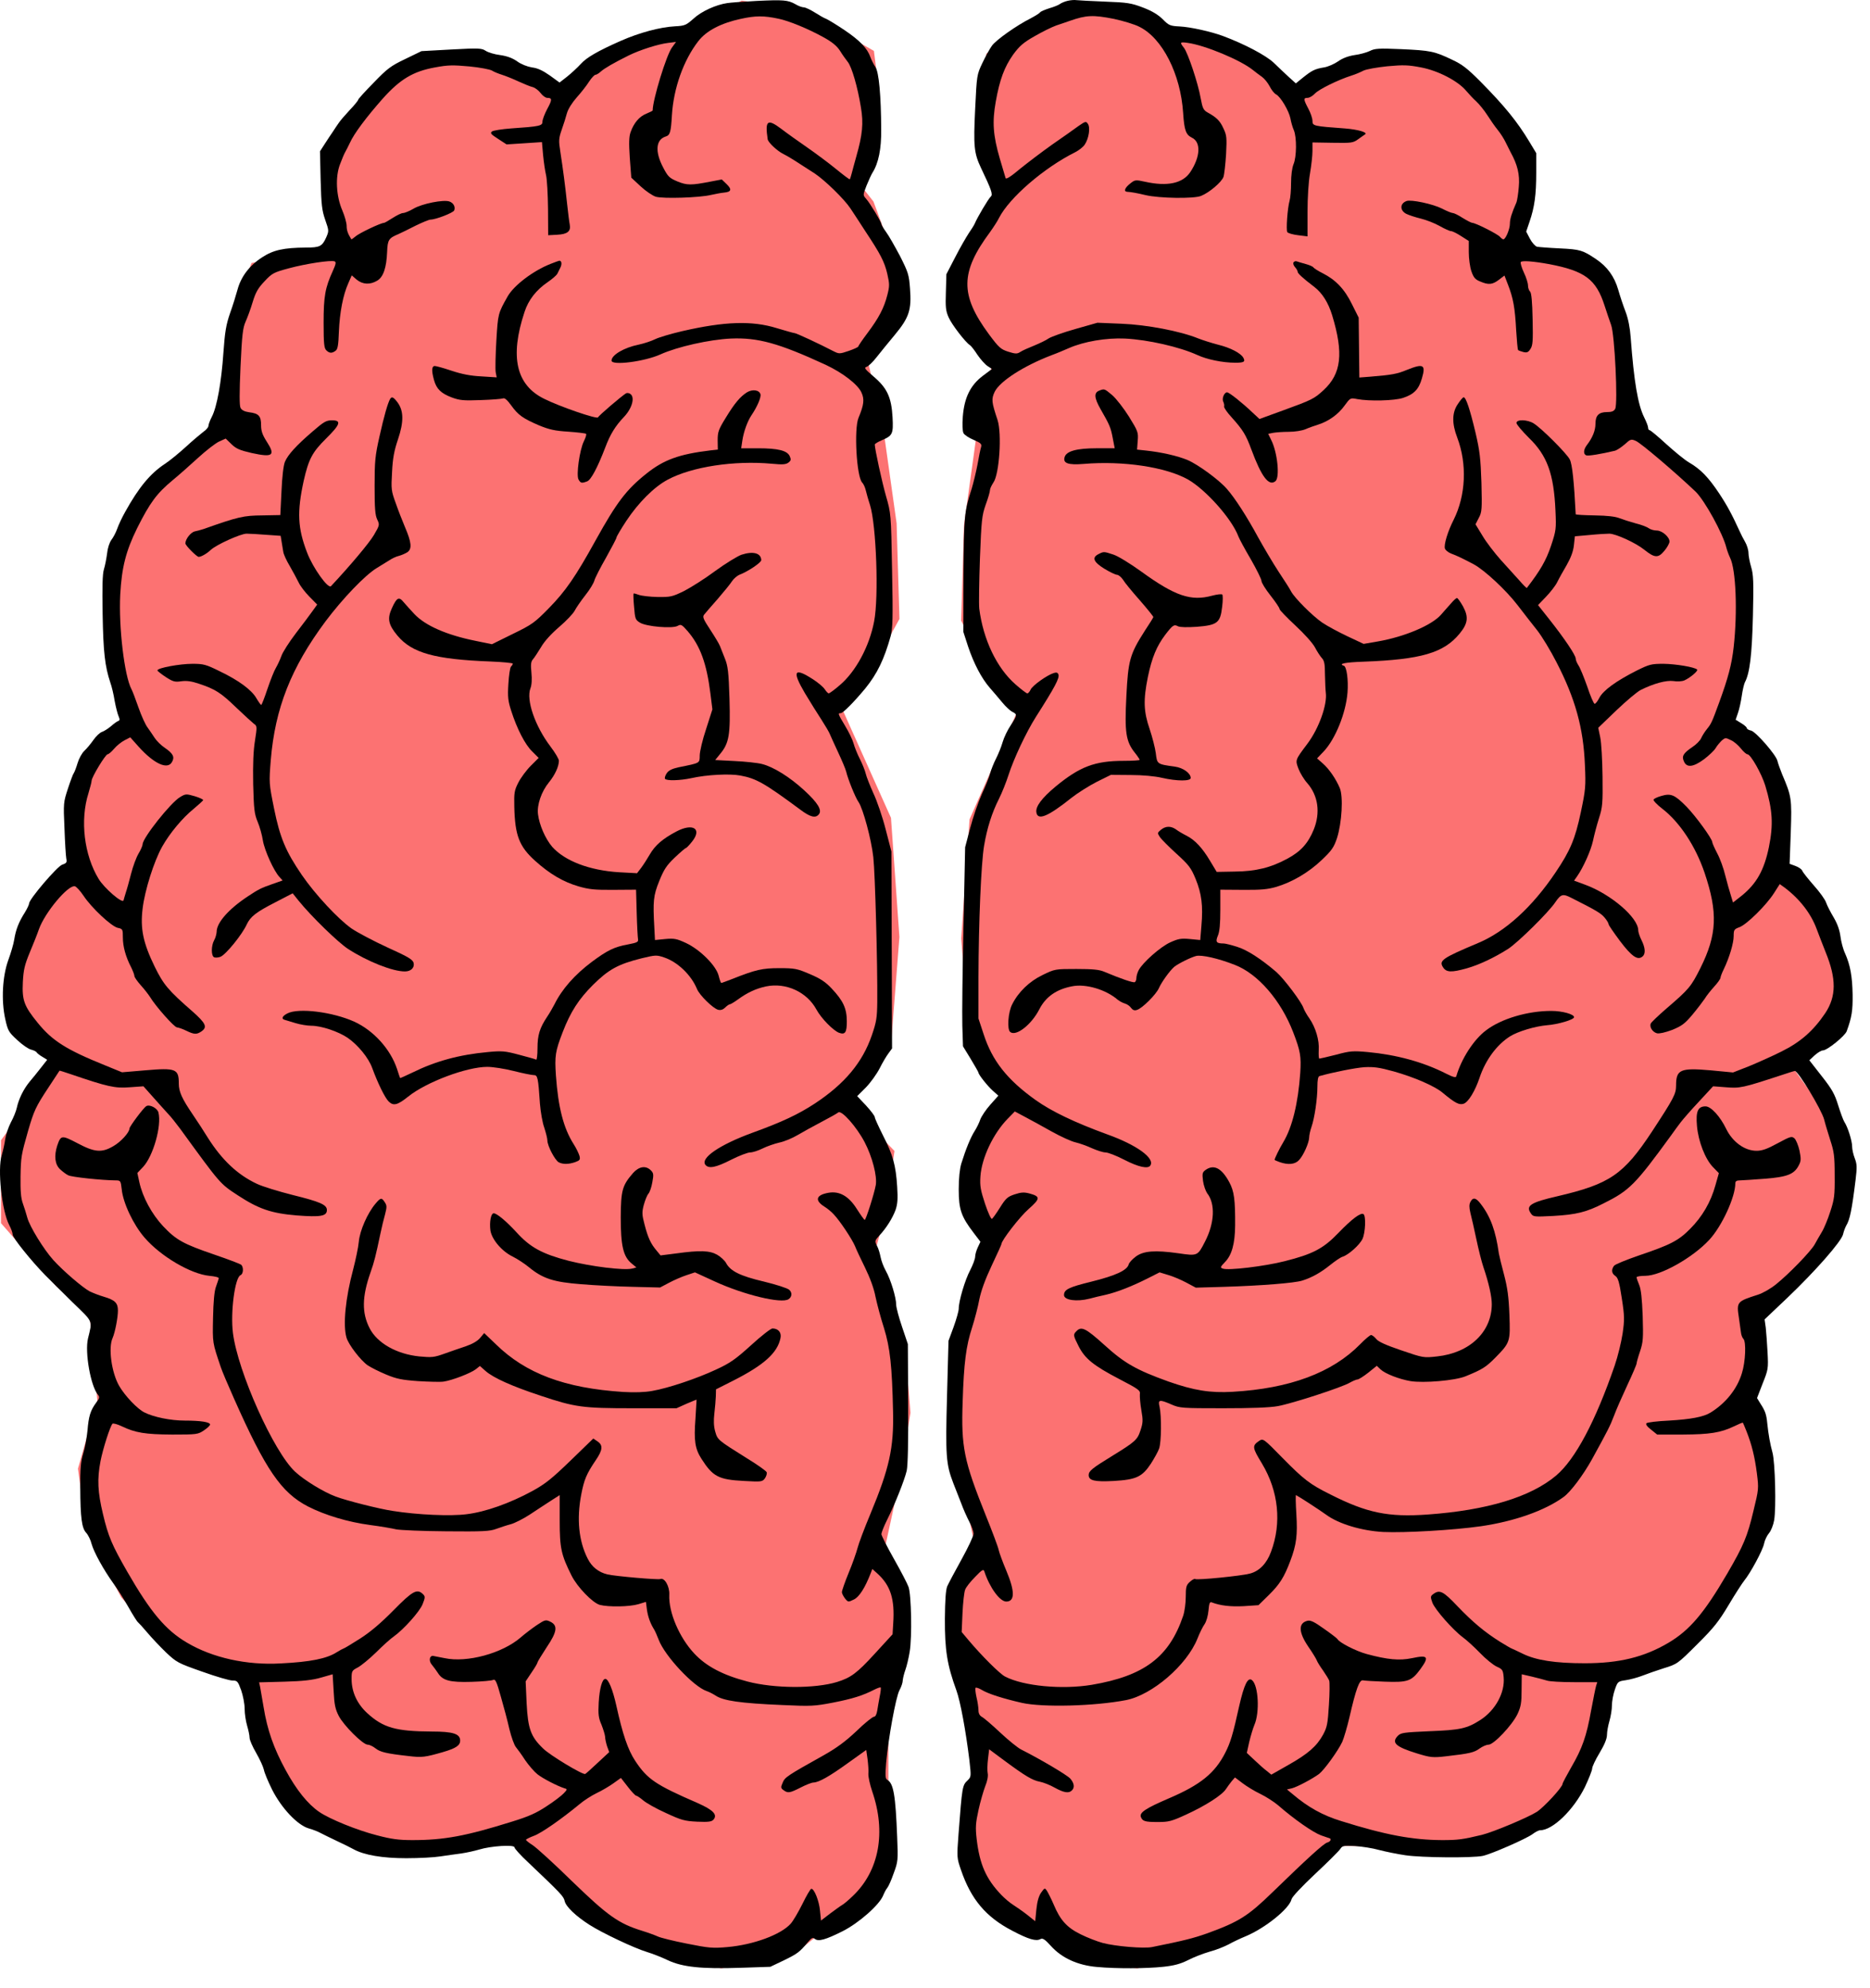 <svg width="95" height="101" viewBox="0 0 95 101" fill="none" xmlns="http://www.w3.org/2000/svg">
<path d="M53.881 1.102L50.574 3.032L50.298 5.236L50.574 6.615L51.538 9.371L50.574 10.611L48.92 15.158L50.987 18.19L50.16 21.773L49.471 26.734L49.333 31.419L51.125 34.726L52.365 35.829L49.747 41.754L49.333 47.68L49.747 53.054L52.09 56.086L49.609 58.704L50.023 61.598L50.574 63.665L49.058 68.35L48.782 71.796L49.333 75.241L50.16 79.099L49.058 80.477L48.782 82.682L49.885 88.194V90.675L49.471 93.569L50.436 96.049L52.779 97.565L54.294 98.805L57.739 99.494L62.149 98.254L65.319 95.635L67.799 93.293H69.866L74.965 93.569L78.548 91.777L80.89 87.781L81.166 84.887L82.269 84.611L85.438 83.095L87.367 80.891L89.021 77.721L89.434 74.689L88.47 71.244L88.883 66.559L90.674 65.043L93.293 62.011V58.153L90.399 54.157L93.017 51.814L92.466 47.404L89.986 44.235L89.71 39.687L87.505 37.62L86.954 36.656L88.056 33.486L87.781 27.836L84.887 23.84L82.269 21.635L81.993 16.812L80.89 13.918L78.134 13.367L76.481 12.54L76.894 10.611V8.13L74.276 4.685L71.658 3.445L68.213 3.996L65.87 5.788L64.63 3.996L60.495 2.343L58.566 1.791L56.637 0.689L53.881 1.102Z" fill="#FC7272" stroke="#FC7272" stroke-linecap="round"/>
<path d="M40.573 0.965L43.932 2.897L44.212 5.105L43.932 6.485L42.952 9.245L43.932 10.487L45.611 15.041L43.512 18.077L44.352 21.665L45.051 26.632L45.191 31.324L43.372 34.636L42.113 35.74L44.771 41.674L45.191 47.608L44.771 52.99L42.392 56.026L44.911 58.647L44.492 61.545L43.932 63.615L45.471 68.307L45.751 71.757L45.191 75.207L44.352 79.071L45.471 80.451L45.751 82.659L44.632 88.178V90.662L45.051 93.56L44.072 96.044L41.693 97.562L40.154 98.804L36.655 99.494L32.177 98.252L28.959 95.63L26.44 93.284H24.341L19.163 93.56L15.525 91.766L13.146 87.764L12.866 84.867L11.746 84.591L8.528 83.073L6.569 80.865L4.889 77.691L4.47 74.655L5.449 71.205L5.029 66.513L3.21 64.995L0.551 61.959V58.095L3.49 54.094L0.831 51.748L1.391 47.332L3.91 44.158L4.19 39.604L6.429 37.534L6.989 36.568L5.869 33.394L6.149 27.736L9.088 23.735L11.746 21.527L12.026 16.697L13.146 13.799L15.944 13.247L17.624 12.419L17.204 10.487V8.003L19.863 4.553L22.521 3.311L26.02 3.863L28.399 5.657L29.658 3.863L33.856 2.207L35.816 1.655L37.775 0.551L40.573 0.965Z" fill="#FC7272" stroke="#FC7272" stroke-linecap="round"/>
<path d="M54.246 0.04C54.096 0.073 53.92 0.149 53.853 0.199C53.795 0.249 53.553 0.349 53.319 0.416C53.084 0.491 52.867 0.583 52.842 0.625C52.809 0.675 52.591 0.809 52.357 0.934C51.655 1.285 50.602 2.029 50.393 2.322C50.284 2.472 50.067 2.865 49.908 3.2C49.624 3.801 49.624 3.81 49.54 5.54C49.448 7.421 49.482 7.78 49.833 8.524C50.376 9.661 50.451 9.887 50.334 9.987C50.217 10.087 49.649 11.048 49.524 11.349C49.49 11.433 49.348 11.659 49.214 11.851C49.089 12.043 48.771 12.586 48.529 13.063L48.078 13.932L48.053 14.835C48.027 15.604 48.044 15.796 48.195 16.131C48.353 16.49 49.039 17.384 49.273 17.535C49.331 17.568 49.507 17.794 49.657 18.028C49.816 18.262 50.05 18.521 50.167 18.596L50.393 18.747L49.925 19.098C49.298 19.574 48.989 20.201 48.913 21.163C48.88 21.58 48.897 21.906 48.947 22.007C48.997 22.099 49.223 22.249 49.465 22.349C49.833 22.508 49.883 22.558 49.841 22.717C49.808 22.817 49.724 23.219 49.657 23.612C49.582 24.005 49.448 24.548 49.365 24.824C48.989 25.985 48.964 26.228 48.947 29.212L48.938 32.096L49.181 32.848C49.474 33.717 49.858 34.453 50.284 34.946C50.451 35.13 50.727 35.464 50.911 35.682C51.087 35.899 51.321 36.116 51.429 36.166C51.688 36.292 51.68 36.342 51.346 36.852C51.187 37.086 51.003 37.47 50.936 37.704C50.869 37.938 50.719 38.315 50.602 38.54C50.485 38.766 50.351 39.109 50.301 39.293C50.251 39.485 50.059 39.961 49.875 40.354C49.699 40.747 49.432 41.516 49.29 42.059L49.031 43.046L48.947 47.058C48.897 49.264 48.872 51.538 48.888 52.115L48.922 53.16L49.315 53.803C49.532 54.163 49.708 54.472 49.708 54.497C49.708 54.597 50.167 55.174 50.435 55.416L50.719 55.667L50.309 56.127C50.084 56.378 49.858 56.721 49.8 56.879C49.749 57.038 49.616 57.306 49.515 57.464C49.315 57.774 49.064 58.384 48.838 59.111C48.755 59.387 48.705 59.855 48.705 60.432C48.705 61.443 48.83 61.811 49.465 62.639L49.808 63.09L49.674 63.374C49.599 63.533 49.54 63.742 49.54 63.85C49.54 63.959 49.423 64.268 49.29 64.528C49.022 65.029 48.705 66.107 48.705 66.492C48.705 66.609 48.587 67.027 48.445 67.42L48.186 68.122L48.111 70.922C48.027 73.965 48.061 74.399 48.429 75.352C48.546 75.653 48.73 76.121 48.838 76.397C48.938 76.673 49.122 77.082 49.239 77.308C49.365 77.534 49.457 77.818 49.457 77.927C49.457 78.044 49.181 78.629 48.847 79.231C48.512 79.832 48.186 80.451 48.119 80.601C48.044 80.794 48.011 81.312 48.002 82.231C47.994 83.844 48.119 84.597 48.587 85.884C48.788 86.436 49.064 87.932 49.248 89.436C49.34 90.264 49.34 90.272 49.156 90.456C48.888 90.707 48.88 90.757 48.696 93.173C48.604 94.385 48.612 94.402 48.822 95.012C49.331 96.5 50.084 97.394 51.413 98.088C52.249 98.531 52.633 98.639 52.85 98.522C52.967 98.456 53.076 98.522 53.394 98.874C53.945 99.484 54.756 99.852 55.726 99.935C56.721 100.027 58.225 100.019 59.094 99.927C59.646 99.868 59.955 99.785 60.348 99.592C60.632 99.442 61.134 99.25 61.452 99.158C61.778 99.074 62.204 98.899 62.413 98.79C62.622 98.673 63.006 98.489 63.274 98.38C64.26 97.971 65.505 96.976 65.614 96.491C65.648 96.366 66.116 95.864 66.818 95.204C67.453 94.611 68.022 94.042 68.088 93.942C68.197 93.775 68.255 93.758 68.841 93.791C69.192 93.817 69.743 93.9 70.061 93.992C70.387 94.076 70.989 94.201 71.398 94.26C72.234 94.385 74.809 94.402 75.327 94.293C75.778 94.193 77.517 93.432 77.851 93.19C77.993 93.081 78.169 92.989 78.244 92.989C78.879 92.989 79.941 91.961 80.518 90.791C80.718 90.364 80.885 89.946 80.885 89.855C80.885 89.763 81.053 89.403 81.262 89.06C81.513 88.642 81.638 88.333 81.638 88.141C81.638 87.982 81.696 87.665 81.763 87.439C81.83 87.213 81.889 86.854 81.889 86.645C81.889 86.436 81.956 86.076 82.039 85.842C82.181 85.433 82.198 85.424 82.591 85.366C82.816 85.332 83.193 85.232 83.427 85.14C83.661 85.048 84.162 84.873 84.53 84.756C85.207 84.547 85.224 84.538 86.227 83.535C87.079 82.691 87.322 82.373 87.823 81.537C88.149 80.986 88.509 80.434 88.609 80.309C88.927 79.924 89.562 78.746 89.62 78.42C89.654 78.253 89.763 78.019 89.871 77.893C89.972 77.776 90.088 77.484 90.13 77.241C90.239 76.614 90.18 74.299 90.047 73.806C89.93 73.379 89.838 72.886 89.779 72.301C89.737 71.867 89.679 71.691 89.445 71.332L89.261 71.031L89.545 70.295C89.829 69.585 89.838 69.534 89.796 68.715C89.771 68.255 89.729 67.679 89.704 67.453L89.645 67.035L90.791 65.948C92.228 64.578 93.557 63.065 93.633 62.705C93.666 62.555 93.741 62.363 93.791 62.271C93.975 61.97 94.076 61.502 94.268 59.939C94.343 59.312 94.343 59.153 94.226 58.852C94.151 58.66 94.092 58.392 94.092 58.25C94.092 57.958 93.867 57.255 93.7 57.005C93.641 56.913 93.499 56.528 93.382 56.152C93.206 55.584 93.073 55.341 92.546 54.673L91.919 53.87L92.186 53.619C92.337 53.486 92.521 53.369 92.605 53.369C92.822 53.369 93.733 52.633 93.817 52.391C94.076 51.68 94.126 51.346 94.117 50.543C94.101 49.607 94 49.039 93.733 48.437C93.633 48.228 93.532 47.843 93.499 47.576C93.457 47.258 93.348 46.941 93.156 46.615C92.997 46.347 92.822 46.013 92.772 45.862C92.722 45.704 92.437 45.311 92.145 44.985C91.852 44.651 91.593 44.325 91.56 44.241C91.535 44.166 91.376 44.057 91.217 43.998L90.916 43.89L90.975 42.293C91.033 40.563 91.016 40.463 90.531 39.326C90.431 39.075 90.323 38.774 90.297 38.657C90.231 38.356 89.211 37.186 88.96 37.119C88.835 37.094 88.743 37.036 88.743 36.994C88.743 36.952 88.617 36.835 88.459 36.743L88.174 36.568L88.291 36.225C88.358 36.041 88.442 35.657 88.484 35.364C88.525 35.071 88.601 34.754 88.642 34.67C88.893 34.202 89.002 33.291 89.052 31.302C89.094 29.555 89.077 29.187 88.96 28.802C88.885 28.552 88.826 28.226 88.826 28.092C88.826 27.95 88.751 27.699 88.659 27.54C88.567 27.381 88.45 27.156 88.4 27.039C87.99 26.144 87.756 25.701 87.33 25.058C86.795 24.255 86.394 23.837 85.817 23.503C85.608 23.386 85.09 22.96 84.655 22.567C84.229 22.174 83.844 21.856 83.803 21.856C83.761 21.856 83.728 21.798 83.728 21.731C83.728 21.656 83.636 21.422 83.527 21.204C83.209 20.561 83.009 19.399 82.841 17.134C82.808 16.657 82.716 16.189 82.582 15.838C82.465 15.537 82.298 15.036 82.206 14.71C82.014 14.049 81.646 13.539 81.078 13.163C80.409 12.712 80.275 12.67 79.247 12.62C78.704 12.595 78.177 12.553 78.085 12.536C77.993 12.511 77.835 12.336 77.726 12.135L77.534 11.767L77.701 11.274C77.96 10.522 78.044 9.887 78.044 8.783V7.78L77.692 7.195C77.082 6.184 76.455 5.406 75.202 4.136C74.55 3.484 74.29 3.275 73.764 3.032C72.878 2.606 72.669 2.564 71.181 2.497C70.036 2.447 69.835 2.464 69.593 2.589C69.434 2.665 69.083 2.765 68.816 2.798C68.49 2.849 68.205 2.957 67.98 3.116C67.787 3.25 67.47 3.392 67.261 3.425C66.801 3.501 66.651 3.576 66.191 3.944L65.832 4.236L65.48 3.918C65.288 3.743 64.945 3.417 64.711 3.191C64.319 2.815 63.207 2.23 62.129 1.829C61.518 1.603 60.465 1.369 59.93 1.344C59.445 1.319 59.379 1.294 59.069 0.976C58.827 0.742 58.526 0.558 58.066 0.383C57.473 0.157 57.281 0.124 56.127 0.082C55.425 0.057 54.773 0.015 54.681 0.007C54.589 -0.01 54.388 0.007 54.246 0.04ZM56.587 0.959C57.055 1.06 57.64 1.235 57.882 1.361C59.053 1.937 59.98 3.768 60.106 5.741C60.164 6.627 60.248 6.844 60.549 6.994C61.025 7.22 60.983 7.972 60.465 8.75C60.081 9.318 59.303 9.485 58.175 9.235C57.682 9.126 57.657 9.134 57.414 9.327C57.147 9.536 57.072 9.728 57.255 9.744C57.448 9.753 57.774 9.811 58.192 9.912C58.894 10.079 60.666 10.104 61.017 9.953C61.435 9.786 62.053 9.26 62.154 8.992C62.195 8.875 62.254 8.357 62.287 7.839C62.329 6.994 62.321 6.877 62.154 6.526C61.978 6.134 61.803 5.966 61.351 5.716C61.142 5.599 61.092 5.507 61 5.005C60.866 4.228 60.348 2.69 60.148 2.431C59.922 2.146 59.939 2.121 60.348 2.18C61.234 2.305 63.015 3.049 63.642 3.551C63.784 3.668 64.001 3.826 64.118 3.91C64.235 3.994 64.41 4.211 64.502 4.387C64.594 4.57 64.737 4.754 64.828 4.796C65.062 4.921 65.48 5.632 65.556 6.016C65.589 6.2 65.664 6.468 65.731 6.618C65.882 6.978 65.873 7.972 65.715 8.34C65.639 8.524 65.589 8.909 65.589 9.293C65.589 9.653 65.556 10.062 65.514 10.196C65.405 10.58 65.33 11.684 65.397 11.792C65.439 11.851 65.681 11.918 65.948 11.951L66.425 12.01V10.773C66.425 10.037 66.475 9.235 66.55 8.817C66.617 8.424 66.676 7.914 66.676 7.672V7.237L67.704 7.254C68.674 7.27 68.74 7.262 69.016 7.061C69.175 6.944 69.325 6.844 69.35 6.827C69.501 6.727 68.983 6.577 68.322 6.526C66.726 6.409 66.676 6.401 66.676 6.142C66.676 6.016 66.584 5.741 66.467 5.523C66.216 5.047 66.208 4.972 66.425 4.972C66.525 4.972 66.692 4.871 66.801 4.754C67.002 4.537 67.971 4.061 68.648 3.843C68.841 3.785 69.117 3.668 69.259 3.592C69.409 3.517 69.936 3.425 70.479 3.367C71.306 3.292 71.54 3.3 72.192 3.425C73.07 3.592 74.073 4.119 74.483 4.612C74.625 4.779 74.859 5.03 75.009 5.164C75.16 5.306 75.402 5.607 75.553 5.841C75.703 6.075 75.937 6.418 76.088 6.602C76.238 6.785 76.414 7.07 76.489 7.229C76.564 7.387 76.681 7.613 76.74 7.73C77.091 8.365 77.216 8.867 77.158 9.494C77.132 9.836 77.074 10.188 77.04 10.279C76.798 10.831 76.706 11.124 76.706 11.366C76.706 11.642 76.489 12.16 76.372 12.16C76.338 12.16 76.263 12.102 76.205 12.035C76.088 11.893 74.959 11.324 74.8 11.324C74.75 11.324 74.525 11.207 74.307 11.073C74.09 10.931 73.864 10.823 73.806 10.823C73.739 10.823 73.496 10.722 73.254 10.597C72.794 10.363 71.691 10.129 71.457 10.213C71.114 10.338 71.106 10.689 71.44 10.864C71.574 10.931 71.908 11.04 72.184 11.107C72.46 11.174 72.886 11.341 73.137 11.483C73.388 11.625 73.647 11.742 73.714 11.742C73.781 11.742 74.006 11.851 74.224 11.993L74.617 12.244V12.812C74.617 13.13 74.675 13.564 74.75 13.782C74.859 14.099 74.942 14.2 75.193 14.3C75.62 14.484 75.812 14.467 76.146 14.216L76.43 13.999L76.614 14.476C76.873 15.144 76.965 15.637 77.024 16.774C77.057 17.309 77.099 17.769 77.124 17.786C77.149 17.811 77.266 17.852 77.392 17.886C77.567 17.928 77.642 17.903 77.751 17.727C77.868 17.552 77.885 17.326 77.86 16.223C77.843 15.328 77.801 14.893 77.734 14.818C77.676 14.768 77.626 14.626 77.626 14.509C77.626 14.384 77.534 14.091 77.417 13.849C77.3 13.598 77.233 13.364 77.258 13.314C77.316 13.23 77.893 13.272 78.712 13.422C80.509 13.765 81.086 14.191 81.513 15.52C81.621 15.855 81.772 16.298 81.847 16.507C82.031 16.983 82.198 20.502 82.056 20.77C81.989 20.895 81.88 20.937 81.638 20.937C81.22 20.937 81.053 21.112 81.053 21.53C81.053 21.873 80.902 22.241 80.626 22.6C80.442 22.834 80.426 23.077 80.585 23.135C80.685 23.177 81.337 23.068 82.039 22.901C82.139 22.876 82.365 22.726 82.541 22.575C82.833 22.308 82.867 22.299 83.101 22.4C83.351 22.5 85.115 24.005 86.135 24.974C86.603 25.425 87.531 27.114 87.706 27.833C87.74 27.966 87.823 28.192 87.89 28.334C88.191 28.928 88.275 31.084 88.074 32.881C87.974 33.767 87.79 34.453 87.338 35.69C86.971 36.693 86.937 36.768 86.72 37.036C86.611 37.169 86.478 37.378 86.427 37.495C86.377 37.621 86.168 37.83 85.976 37.955C85.508 38.273 85.424 38.423 85.55 38.691C85.692 39.017 86.026 38.975 86.57 38.574C86.812 38.39 87.079 38.139 87.155 38.014C87.23 37.88 87.38 37.713 87.472 37.621C87.639 37.479 87.665 37.47 87.932 37.604C88.091 37.671 88.316 37.872 88.442 38.03C88.567 38.189 88.718 38.323 88.776 38.323C88.935 38.323 89.487 39.293 89.679 39.911C90.055 41.165 90.097 41.884 89.863 43.046C89.62 44.216 89.236 44.901 88.467 45.52L88.041 45.854L87.932 45.495C87.865 45.294 87.74 44.843 87.648 44.483C87.564 44.124 87.38 43.614 87.238 43.355C87.104 43.096 86.987 42.837 86.987 42.786C86.987 42.619 86.143 41.458 85.675 40.981C85.082 40.379 84.889 40.296 84.405 40.438C84.196 40.496 84.02 40.58 84.003 40.63C83.987 40.68 84.179 40.881 84.438 41.081C85.332 41.767 86.135 42.987 86.595 44.341C87.28 46.372 87.23 47.484 86.386 49.181C85.909 50.134 85.8 50.259 84.672 51.229C84.246 51.597 83.878 51.948 83.861 52.006C83.786 52.19 83.962 52.441 84.179 52.499C84.304 52.524 84.597 52.458 84.956 52.324C85.441 52.123 85.591 52.014 85.984 51.546C86.235 51.245 86.511 50.878 86.603 50.744C86.686 50.602 86.904 50.326 87.079 50.134C87.263 49.933 87.405 49.733 87.405 49.674C87.405 49.624 87.481 49.423 87.573 49.239C87.857 48.646 88.074 47.919 88.074 47.559C88.074 47.242 88.099 47.208 88.367 47.108C88.734 46.974 89.721 46.005 90.122 45.378L90.415 44.918L90.648 45.085C91.409 45.654 91.994 46.398 92.287 47.191C92.395 47.484 92.605 48.019 92.747 48.379C93.298 49.733 93.29 50.619 92.73 51.471C92.12 52.374 91.476 52.942 90.498 53.427C90.013 53.67 89.261 54.004 88.835 54.179L88.041 54.489L86.904 54.38C85.358 54.246 85.148 54.338 85.148 55.157C85.148 55.584 85.031 55.801 83.92 57.498C82.482 59.679 81.78 60.156 79.13 60.775C77.751 61.092 77.5 61.259 77.768 61.644C77.893 61.828 77.927 61.828 78.913 61.778C80.083 61.711 80.593 61.585 81.462 61.142C82.783 60.482 83.067 60.198 84.898 57.682C85.056 57.456 85.274 57.163 85.382 57.021C85.491 56.879 85.901 56.403 86.302 55.977L87.029 55.191L87.689 55.241C88.392 55.3 88.542 55.266 90.456 54.639C90.824 54.514 91.15 54.413 91.183 54.413C91.351 54.413 92.538 56.378 92.671 56.879C92.722 57.088 92.864 57.556 92.981 57.924C93.173 58.509 93.206 58.735 93.206 59.721C93.215 60.733 93.19 60.925 92.981 61.56C92.855 61.953 92.663 62.421 92.546 62.605C92.437 62.789 92.27 63.073 92.186 63.232C91.986 63.583 90.891 64.72 90.222 65.255C89.955 65.472 89.545 65.706 89.303 65.781C88.233 66.124 88.216 66.141 88.341 66.96C88.383 67.278 88.433 67.629 88.45 67.737C88.467 67.846 88.517 67.971 88.567 68.022C88.718 68.172 88.676 69.192 88.492 69.769C88.25 70.571 87.673 71.29 86.904 71.766C86.544 71.992 85.901 72.109 84.789 72.176C84.204 72.201 83.686 72.268 83.644 72.309C83.594 72.36 83.677 72.485 83.878 72.635L84.187 72.886H85.483C86.862 72.878 87.414 72.794 88.108 72.46C88.333 72.351 88.525 72.268 88.542 72.284C88.55 72.293 88.634 72.485 88.726 72.719C88.993 73.396 89.144 74.006 89.253 74.851C89.353 75.636 89.345 75.67 89.077 76.773C88.768 78.069 88.584 78.512 87.748 79.949C86.57 81.964 85.842 82.825 84.756 83.468C83.519 84.196 82.265 84.505 80.509 84.505C79.005 84.505 78.035 84.354 77.358 84.02C77.066 83.878 76.815 83.761 76.79 83.753C76.765 83.753 76.506 83.594 76.213 83.418C75.427 82.925 74.817 82.415 74.04 81.604C73.321 80.844 73.137 80.752 72.819 80.986C72.669 81.094 72.661 81.128 72.769 81.429C72.903 81.78 73.814 82.816 74.324 83.193C74.508 83.326 74.892 83.677 75.185 83.978C75.469 84.279 75.854 84.588 76.029 84.672C76.33 84.806 76.355 84.848 76.389 85.207C76.464 85.993 75.971 86.895 75.202 87.389C74.525 87.823 74.182 87.898 72.635 87.957C71.315 88.016 71.173 88.032 71.014 88.191C70.671 88.542 70.905 88.751 71.984 89.085C72.669 89.294 72.786 89.311 73.488 89.228C74.667 89.094 74.901 89.035 75.168 88.835C75.31 88.734 75.511 88.642 75.62 88.642C75.887 88.642 76.823 87.648 77.091 87.088C77.266 86.712 77.3 86.519 77.3 85.851L77.308 85.065L77.818 85.182C78.102 85.249 78.445 85.341 78.579 85.382C78.712 85.433 79.347 85.466 79.983 85.466H81.145L81.086 85.65C81.053 85.759 80.944 86.31 80.835 86.887C80.601 88.208 80.384 88.826 79.824 89.788C79.582 90.214 79.381 90.59 79.381 90.632C79.381 90.799 78.445 91.81 78.077 92.053C77.617 92.345 75.862 93.081 75.285 93.223C74.316 93.457 74.065 93.49 73.262 93.49C71.749 93.482 70.395 93.231 68.13 92.521C67.202 92.237 66.45 91.819 65.673 91.158L65.38 90.916L65.631 90.858C65.898 90.791 66.667 90.381 67.01 90.13C67.269 89.93 67.963 88.977 68.189 88.5C68.272 88.308 68.439 87.748 68.556 87.246C68.882 85.826 69.058 85.332 69.242 85.374C69.325 85.391 69.827 85.424 70.362 85.441C71.515 85.483 71.708 85.416 72.151 84.814C72.619 84.171 72.552 84.07 71.733 84.246C71.089 84.379 70.487 84.321 69.434 84.037C68.874 83.886 68.022 83.443 67.946 83.276C67.93 83.243 67.629 83.009 67.269 82.758C66.768 82.398 66.575 82.306 66.417 82.348C65.948 82.465 65.965 82.933 66.475 83.677C66.684 83.978 66.876 84.296 66.901 84.371C66.927 84.446 67.069 84.672 67.219 84.881C67.361 85.09 67.503 85.316 67.528 85.391C67.553 85.466 67.553 86.018 67.512 86.62C67.453 87.581 67.42 87.756 67.211 88.141C66.893 88.718 66.45 89.111 65.439 89.679L64.586 90.164L64.36 89.98C64.235 89.888 63.951 89.637 63.733 89.428L63.341 89.06L63.466 88.492C63.541 88.183 63.658 87.798 63.725 87.639C64.001 87.013 63.934 85.642 63.608 85.366C63.399 85.19 63.207 85.566 62.956 86.67C62.63 88.149 62.505 88.542 62.246 89.052C61.719 90.088 60.983 90.682 59.404 91.359C58.2 91.877 57.882 92.086 57.958 92.312C58.041 92.529 58.158 92.571 58.81 92.571C59.37 92.571 59.512 92.538 60.273 92.186C61.243 91.743 62.087 91.2 62.279 90.899C62.354 90.782 62.488 90.607 62.572 90.498L62.739 90.306L63.123 90.598C63.332 90.757 63.742 91.008 64.026 91.142C64.319 91.284 64.72 91.543 64.929 91.719C65.731 92.421 66.701 93.098 67.11 93.248C67.353 93.332 67.562 93.407 67.57 93.407C67.587 93.407 67.595 93.44 67.595 93.482C67.595 93.524 67.52 93.591 67.42 93.616C67.236 93.674 66.433 94.402 64.653 96.132C63.399 97.352 62.948 97.636 61.343 98.222C60.641 98.472 60.148 98.598 58.526 98.924C58.1 99.007 56.679 98.89 56.018 98.715C55.742 98.639 55.241 98.447 54.907 98.28C54.205 97.937 53.862 97.561 53.528 96.759C53.402 96.466 53.243 96.157 53.185 96.065C53.076 95.906 53.068 95.915 52.892 96.157C52.775 96.324 52.692 96.6 52.65 97.01L52.591 97.611L52.173 97.277C51.948 97.102 51.622 96.876 51.463 96.775C51.304 96.675 51.037 96.45 50.869 96.274C50.092 95.463 49.766 94.719 49.616 93.432C49.549 92.847 49.565 92.621 49.708 91.969C49.8 91.543 49.958 91 50.05 90.757C50.159 90.498 50.209 90.231 50.176 90.088C50.151 89.963 50.159 89.637 50.192 89.37L50.251 88.876L51.028 89.453C52.09 90.239 52.458 90.456 52.825 90.523C53.001 90.557 53.344 90.69 53.578 90.824C54.046 91.083 54.297 91.125 54.455 90.966C54.606 90.816 54.572 90.598 54.372 90.364C54.205 90.18 52.85 89.378 51.872 88.885C51.705 88.801 51.229 88.417 50.819 88.032C50.401 87.639 49.983 87.28 49.883 87.23C49.766 87.163 49.708 87.054 49.708 86.887C49.708 86.762 49.666 86.461 49.607 86.227C49.557 85.993 49.532 85.775 49.565 85.75C49.59 85.725 49.741 85.775 49.891 85.867C50.209 86.06 50.97 86.302 51.923 86.519C52.976 86.753 55.609 86.686 57.205 86.377C58.534 86.118 60.298 84.597 60.833 83.251C60.942 82.975 61.1 82.649 61.192 82.524C61.284 82.39 61.368 82.098 61.393 81.83C61.426 81.454 61.46 81.37 61.56 81.412C61.995 81.579 62.513 81.638 63.182 81.604L63.934 81.554L64.461 81.036C65.012 80.493 65.238 80.133 65.547 79.314C65.865 78.478 65.923 77.993 65.857 76.915C65.823 76.38 65.815 75.945 65.84 75.962C66.049 76.071 67.035 76.715 67.37 76.957C68.005 77.425 69.175 77.776 70.27 77.835C71.382 77.885 73.831 77.743 75.243 77.542C76.949 77.291 78.487 76.748 79.439 76.054C79.799 75.787 80.426 74.951 80.877 74.14C81.671 72.694 81.797 72.452 81.997 71.925C82.106 71.624 82.415 70.93 82.674 70.37C82.933 69.819 83.142 69.325 83.142 69.275C83.142 69.225 83.218 68.949 83.318 68.657C83.477 68.18 83.485 67.988 83.452 66.86C83.418 65.982 83.368 65.505 83.276 65.288C83.201 65.113 83.142 64.937 83.142 64.895C83.142 64.853 83.343 64.82 83.585 64.82C84.363 64.82 85.993 63.901 86.829 62.998C87.472 62.312 88.158 60.816 88.158 60.123C88.158 60.014 88.225 59.972 88.392 59.972C88.517 59.972 89.085 59.93 89.654 59.888C90.799 59.797 91.15 59.663 91.384 59.203C91.501 58.977 91.501 58.877 91.418 58.459C91.359 58.192 91.242 57.916 91.167 57.841C91.025 57.715 90.966 57.732 90.314 58.083C89.779 58.376 89.52 58.468 89.236 58.468C88.634 58.468 88.024 58.024 87.698 57.364C87.389 56.721 86.921 56.211 86.645 56.211C86.26 56.211 86.143 56.461 86.21 57.205C86.277 57.991 86.628 58.894 87.029 59.303L87.322 59.604L87.146 60.223C86.912 61.075 86.478 61.819 85.859 62.438C85.266 63.04 84.848 63.249 83.243 63.792C82.616 64.009 82.056 64.235 81.997 64.31C81.847 64.511 81.872 64.703 82.064 64.828C82.198 64.92 82.265 65.129 82.39 65.957C82.532 66.868 82.532 67.052 82.432 67.754C82.365 68.189 82.189 68.916 82.031 69.376C81.053 72.218 80.025 74.148 79.055 74.968C77.759 76.063 75.544 76.731 72.527 76.949C70.529 77.091 69.451 76.873 67.587 75.929C66.542 75.411 66.233 75.168 65.154 74.073C64.21 73.104 64.168 73.079 63.984 73.195C63.6 73.455 63.608 73.53 64.11 74.357C64.954 75.762 65.121 77.375 64.569 78.846C64.352 79.439 63.976 79.824 63.499 79.949C63.073 80.066 60.816 80.292 60.716 80.225C60.674 80.2 60.557 80.267 60.44 80.376C60.265 80.534 60.239 80.635 60.239 81.128C60.239 81.446 60.181 81.88 60.106 82.098C59.395 84.196 58.125 85.148 55.467 85.6C53.954 85.851 51.998 85.667 51.062 85.182C50.794 85.048 49.858 84.112 49.206 83.335L48.855 82.917L48.897 81.956C48.922 81.429 48.98 80.894 49.031 80.769C49.072 80.643 49.306 80.351 49.54 80.117C49.891 79.749 49.967 79.707 50.008 79.841C50.276 80.66 50.794 81.37 51.12 81.37C51.563 81.37 51.563 80.852 51.129 79.816C50.945 79.381 50.769 78.904 50.736 78.754C50.711 78.612 50.41 77.809 50.075 76.982C48.972 74.232 48.822 73.522 48.905 71.215C48.964 69.25 49.081 68.373 49.382 67.453C49.515 67.035 49.682 66.4 49.749 66.032C49.841 65.581 50.042 65.021 50.376 64.31C50.652 63.725 50.878 63.232 50.878 63.199C50.878 63.023 51.806 61.819 52.257 61.426C52.859 60.892 52.867 60.791 52.282 60.632C52.023 60.566 51.872 60.574 51.546 60.682C51.187 60.8 51.095 60.883 50.803 61.351C50.619 61.644 50.435 61.903 50.393 61.928C50.351 61.953 50.192 61.61 50.042 61.159C49.816 60.465 49.774 60.265 49.808 59.763C49.875 58.819 50.46 57.59 51.195 56.837L51.555 56.47L52.073 56.746C52.357 56.896 52.967 57.23 53.427 57.489C53.895 57.749 54.439 57.999 54.648 58.041C54.856 58.091 55.233 58.225 55.483 58.342C55.734 58.451 56.035 58.551 56.16 58.551C56.286 58.551 56.721 58.718 57.122 58.927C57.832 59.295 58.334 59.404 58.442 59.211C58.676 58.844 57.74 58.166 56.244 57.632C54.597 57.03 53.427 56.47 52.616 55.893C51.162 54.856 50.401 53.887 49.967 52.533L49.708 51.747V49.649C49.716 46.882 49.841 43.89 49.992 42.979C50.142 42.076 50.393 41.29 50.752 40.58C50.903 40.279 51.12 39.736 51.237 39.368C51.505 38.54 52.123 37.22 52.625 36.425C53.594 34.904 53.837 34.444 53.77 34.269C53.736 34.169 53.67 34.152 53.536 34.194C53.202 34.294 52.449 34.829 52.357 35.038C52.315 35.138 52.232 35.23 52.19 35.23C52.148 35.23 51.872 35.021 51.588 34.77C50.635 33.935 49.95 32.497 49.749 30.925C49.724 30.691 49.741 29.546 49.783 28.376C49.858 26.42 49.883 26.194 50.075 25.643C50.201 25.308 50.293 24.974 50.293 24.899C50.293 24.824 50.376 24.656 50.468 24.514C50.769 24.088 50.903 22.032 50.677 21.338C50.368 20.41 50.359 20.276 50.535 19.9C50.803 19.365 52.006 18.588 53.427 18.045C53.703 17.944 54.096 17.777 54.305 17.685C55.066 17.351 56.194 17.159 57.147 17.201C58.325 17.259 59.93 17.627 60.825 18.036C61.309 18.262 62.112 18.429 62.755 18.429C63.199 18.429 63.274 18.379 63.165 18.178C63.04 17.944 62.496 17.66 61.87 17.51C61.552 17.426 61.1 17.284 60.866 17.192C59.964 16.824 58.258 16.498 56.971 16.448L55.751 16.398L54.631 16.716C54.012 16.891 53.41 17.108 53.277 17.192C53.151 17.284 52.817 17.443 52.533 17.56C52.257 17.669 51.939 17.811 51.839 17.878C51.672 17.986 51.597 17.986 51.22 17.869C50.836 17.744 50.744 17.66 50.234 16.975C48.763 14.977 48.78 13.832 50.301 11.784C50.468 11.55 50.677 11.232 50.752 11.073C51.279 10.045 53.026 8.532 54.614 7.738C54.815 7.638 55.032 7.463 55.107 7.346C55.316 7.036 55.4 6.476 55.266 6.292C55.174 6.15 55.141 6.159 54.781 6.409C54.572 6.56 53.979 6.986 53.452 7.346C52.934 7.713 52.198 8.273 51.814 8.583C51.371 8.959 51.112 9.126 51.087 9.051C51.07 8.992 50.936 8.549 50.794 8.064C50.451 6.886 50.401 6.2 50.585 5.172C50.786 4.035 51.028 3.4 51.471 2.773C51.789 2.339 51.989 2.163 52.55 1.845C52.926 1.628 53.427 1.377 53.661 1.294C53.904 1.21 54.213 1.11 54.347 1.06C55.182 0.767 55.533 0.75 56.587 0.959Z" fill="black"/>
<path d="M65.714 13.33C65.681 13.38 65.714 13.489 65.789 13.572C65.865 13.656 65.923 13.756 65.923 13.806C65.923 13.89 66.174 14.124 66.767 14.575C67.177 14.893 67.478 15.37 67.678 16.022C68.264 17.952 68.147 18.989 67.236 19.825C66.767 20.259 66.65 20.318 65.179 20.853L63.984 21.288L63.633 20.962C63.115 20.468 62.446 19.933 62.337 19.933C62.195 19.933 62.061 20.251 62.145 20.41C62.187 20.494 62.203 20.602 62.187 20.652C62.17 20.703 62.337 20.953 62.563 21.196C63.156 21.856 63.298 22.098 63.574 22.842C64.084 24.221 64.46 24.723 64.795 24.447C65.029 24.255 64.895 22.968 64.577 22.349L64.427 22.04L64.686 21.99C64.828 21.965 65.179 21.939 65.48 21.939C65.781 21.939 66.149 21.881 66.324 21.806C66.492 21.731 66.784 21.63 66.968 21.572C67.495 21.405 67.988 21.053 68.305 20.61C68.598 20.209 68.598 20.209 68.949 20.276C69.567 20.393 70.83 20.36 71.273 20.218C71.833 20.034 72.075 19.783 72.234 19.231C72.443 18.521 72.318 18.454 71.465 18.797C70.98 18.997 70.729 19.047 69.601 19.139L69.058 19.181L69.041 17.66L69.024 16.139L68.681 15.453C68.305 14.684 67.854 14.216 67.194 13.882C66.96 13.765 66.751 13.631 66.717 13.581C66.692 13.539 66.517 13.464 66.333 13.414C66.149 13.364 65.948 13.305 65.881 13.28C65.823 13.255 65.748 13.28 65.714 13.33Z" fill="black"/>
<path d="M55.834 19.85C55.567 19.959 55.592 20.218 55.901 20.769C56.378 21.597 56.428 21.722 56.528 22.249L56.629 22.775H55.717C54.706 22.775 54.179 22.918 54.087 23.218C53.987 23.536 54.255 23.636 55.057 23.57C57.063 23.402 59.228 23.728 60.356 24.364C61.268 24.89 62.58 26.361 62.914 27.256C62.964 27.389 63.249 27.916 63.55 28.426C63.842 28.936 64.085 29.429 64.085 29.512C64.085 29.605 64.293 29.939 64.544 30.256C64.795 30.574 65.004 30.883 65.004 30.942C65.004 30.992 65.363 31.368 65.806 31.778C66.266 32.204 66.684 32.672 66.801 32.889C66.91 33.098 67.069 33.341 67.152 33.433C67.278 33.566 67.311 33.734 67.311 34.269C67.319 34.636 67.336 35.046 67.353 35.188C67.436 35.798 67.002 37.01 66.425 37.779C65.79 38.624 65.798 38.607 65.965 39.058C66.049 39.276 66.249 39.61 66.417 39.794C66.968 40.429 67.085 41.29 66.743 42.143C66.458 42.845 66.082 43.263 65.397 43.63C64.561 44.082 63.792 44.274 62.722 44.282L61.811 44.299L61.485 43.756C61.084 43.079 60.708 42.678 60.281 42.46C60.097 42.368 59.855 42.226 59.746 42.143C59.487 41.959 59.22 41.959 58.977 42.159C58.793 42.31 58.793 42.327 58.919 42.519C58.994 42.636 59.379 43.02 59.763 43.371C60.398 43.948 60.507 44.09 60.741 44.658C61.042 45.394 61.126 46.013 61.034 47.041L60.975 47.76L60.449 47.709C59.997 47.668 59.863 47.693 59.454 47.877C58.952 48.102 58.05 48.905 57.849 49.289C57.782 49.415 57.732 49.59 57.732 49.682C57.732 49.774 57.698 49.874 57.648 49.9C57.573 49.941 56.955 49.732 56.102 49.373C55.851 49.264 55.517 49.231 54.681 49.231C53.603 49.231 53.594 49.231 52.959 49.54C52.299 49.858 51.739 50.393 51.421 51.028C51.212 51.429 51.154 52.298 51.321 52.432C51.613 52.675 52.399 52.064 52.8 51.279C53.126 50.643 53.669 50.259 54.48 50.108C55.166 49.975 56.177 50.276 56.771 50.785C56.863 50.861 57.03 50.953 57.147 50.986C57.264 51.02 57.406 51.12 57.464 51.212C57.548 51.32 57.632 51.354 57.757 51.312C58.024 51.237 58.735 50.526 58.877 50.2C59.002 49.908 59.429 49.314 59.654 49.122C59.847 48.963 60.499 48.637 60.766 48.57C61.05 48.504 61.878 48.688 62.73 49.022C63.901 49.473 65.071 50.819 65.698 52.449C66.066 53.402 66.107 53.678 66.057 54.497C65.948 56.06 65.648 57.28 65.188 58.041C64.987 58.375 64.753 58.86 64.753 58.927C64.753 58.944 64.87 58.994 65.012 59.044C65.439 59.194 65.79 59.161 65.99 58.944C66.216 58.71 66.5 58.066 66.508 57.798C66.508 57.69 66.559 57.447 66.626 57.255C66.784 56.804 66.927 55.817 66.927 55.207C66.927 54.873 66.96 54.689 67.035 54.672C67.679 54.488 68.841 54.254 69.309 54.221C69.785 54.196 70.061 54.229 70.813 54.438C71.85 54.731 72.895 55.182 73.296 55.525C73.931 56.051 74.132 56.152 74.357 56.077C74.6 55.993 74.942 55.425 75.168 54.748C75.469 53.853 76.037 53.084 76.706 52.658C77.116 52.399 77.993 52.14 78.587 52.089C79.147 52.048 79.966 51.805 79.966 51.68C79.966 51.529 79.373 51.362 78.804 51.362C77.609 51.362 76.272 51.755 75.494 52.349C74.867 52.817 74.24 53.795 73.981 54.689C73.956 54.764 73.806 54.722 73.446 54.539C72.293 53.953 70.93 53.586 69.484 53.452C68.74 53.385 68.59 53.393 67.879 53.586C67.445 53.694 67.06 53.786 67.027 53.786C66.993 53.786 66.985 53.594 66.993 53.368C67.035 52.858 66.835 52.198 66.517 51.738C66.383 51.554 66.258 51.32 66.224 51.228C66.132 50.919 65.213 49.707 64.837 49.381C64.043 48.704 63.357 48.261 62.839 48.102C62.547 48.01 62.246 47.935 62.162 47.935C61.794 47.935 61.736 47.86 61.869 47.542C61.961 47.333 61.995 46.932 61.995 46.222V45.202L63.148 45.21C64.051 45.219 64.41 45.185 64.837 45.06C65.648 44.817 66.475 44.333 67.144 43.697C67.662 43.204 67.762 43.054 67.921 42.586C68.172 41.8 68.247 40.471 68.063 40.036C67.863 39.568 67.528 39.075 67.194 38.782L66.91 38.532L67.244 38.181C67.838 37.554 68.373 36.233 68.456 35.188C68.506 34.544 68.414 33.876 68.272 33.826C67.963 33.725 68.322 33.65 69.292 33.617C72.184 33.508 73.346 33.174 74.148 32.196C74.575 31.677 74.617 31.352 74.324 30.808C74.19 30.574 74.056 30.382 74.015 30.382C73.981 30.382 73.847 30.499 73.722 30.649C73.588 30.791 73.363 31.059 73.204 31.234C72.736 31.769 71.348 32.355 70.002 32.589L69.275 32.714L68.456 32.329C68.013 32.12 67.436 31.811 67.177 31.636C66.676 31.293 65.765 30.382 65.589 30.047C65.531 29.93 65.246 29.479 64.954 29.044C64.67 28.61 64.201 27.816 63.909 27.289C63.349 26.253 62.73 25.291 62.321 24.832C61.928 24.38 60.866 23.603 60.34 23.377C59.847 23.168 59.019 22.976 58.225 22.892L57.765 22.842L57.799 22.391C57.832 21.973 57.816 21.915 57.356 21.171C57.088 20.744 56.704 20.251 56.503 20.076C56.102 19.741 56.11 19.741 55.834 19.85Z" fill="black"/>
<path d="M74.056 20.536C73.763 20.97 73.755 21.514 74.031 22.233C74.541 23.578 74.466 25.175 73.847 26.412C73.546 27.005 73.346 27.674 73.404 27.866C73.429 27.95 73.571 28.067 73.722 28.125C73.998 28.226 74.315 28.376 74.867 28.669C75.41 28.961 76.505 29.973 77.099 30.75C77.408 31.151 77.859 31.736 78.102 32.037C78.336 32.338 78.779 33.066 79.08 33.659C80.024 35.489 80.442 36.986 80.517 38.866C80.567 39.961 80.551 40.12 80.308 41.274C80.024 42.62 79.773 43.221 79.021 44.333C77.834 46.097 76.463 47.342 75.076 47.919C73.27 48.679 73.086 48.805 73.312 49.148C73.479 49.407 73.738 49.415 74.516 49.198C75.134 49.022 75.887 48.671 76.614 48.212C77.115 47.886 78.687 46.339 79.021 45.829C79.297 45.428 79.397 45.395 79.832 45.62C81.094 46.255 81.328 46.398 81.512 46.615C81.629 46.749 81.721 46.907 81.721 46.958C81.721 47.008 81.989 47.392 82.306 47.819C82.9 48.604 83.201 48.805 83.443 48.596C83.61 48.462 83.585 48.153 83.393 47.768C83.301 47.585 83.226 47.359 83.226 47.267C83.226 46.623 81.846 45.436 80.534 44.952L79.966 44.743L80.124 44.517C80.434 44.074 80.818 43.221 80.927 42.72C80.985 42.444 81.119 41.926 81.228 41.583C81.412 41.015 81.428 40.822 81.412 39.452C81.403 38.624 81.353 37.73 81.295 37.462L81.194 36.977L82.106 36.1C82.607 35.623 83.167 35.147 83.351 35.055C84.003 34.729 84.647 34.553 85.014 34.603C85.198 34.637 85.449 34.62 85.566 34.57C85.842 34.453 86.285 34.085 86.218 34.018C86.093 33.893 85.131 33.734 84.513 33.726C83.886 33.726 83.794 33.751 83.134 34.077C82.097 34.603 81.454 35.072 81.253 35.448C81.161 35.632 81.052 35.765 81.01 35.757C80.96 35.749 80.793 35.356 80.634 34.879C80.467 34.403 80.267 33.918 80.191 33.809C80.116 33.692 80.049 33.542 80.049 33.458C80.049 33.291 79.472 32.43 78.704 31.461L78.135 30.742L78.545 30.315C78.77 30.081 79.029 29.747 79.113 29.572C79.197 29.396 79.414 29.012 79.59 28.711C79.799 28.343 79.924 28.017 79.957 27.707L80.007 27.248L80.76 27.181C81.178 27.139 81.629 27.114 81.763 27.114C82.097 27.122 83.1 27.582 83.526 27.925C84.061 28.351 84.237 28.368 84.555 27.983C84.697 27.816 84.814 27.599 84.814 27.515C84.814 27.281 84.438 26.955 84.17 26.955C84.036 26.955 83.853 26.905 83.76 26.838C83.669 26.771 83.368 26.654 83.084 26.587C82.808 26.512 82.448 26.395 82.273 26.328C82.072 26.245 81.654 26.195 81.01 26.186C80.484 26.178 80.049 26.153 80.049 26.128C79.966 24.481 79.874 23.587 79.748 23.344C79.598 23.043 78.319 21.765 77.918 21.514C77.6 21.313 77.04 21.296 77.04 21.489C77.04 21.564 77.324 21.898 77.667 22.241C78.603 23.144 78.938 24.072 79.021 25.952C79.063 26.872 79.055 26.947 78.795 27.733C78.545 28.468 78.269 28.961 77.567 29.872C77.558 29.889 77.383 29.722 77.191 29.496C76.99 29.279 76.564 28.802 76.238 28.443C75.92 28.084 75.494 27.532 75.31 27.214L74.959 26.638L75.126 26.312C75.285 26.019 75.293 25.885 75.26 24.531C75.218 23.286 75.176 22.91 74.959 21.982C74.675 20.787 74.474 20.185 74.357 20.185C74.315 20.185 74.181 20.343 74.056 20.536Z" fill="black"/>
<path d="M55.809 28.151C55.458 28.326 55.55 28.552 56.101 28.894C56.377 29.062 56.67 29.204 56.753 29.204C56.828 29.212 56.962 29.321 57.046 29.446C57.121 29.58 57.506 30.048 57.898 30.491C58.291 30.942 58.601 31.327 58.592 31.352C58.592 31.377 58.4 31.686 58.166 32.037C57.397 33.241 57.313 33.542 57.221 35.389C57.129 37.211 57.196 37.671 57.656 38.248C57.79 38.415 57.898 38.582 57.898 38.607C57.898 38.632 57.531 38.657 57.088 38.657C55.617 38.657 54.856 38.95 53.627 39.961C52.925 40.547 52.607 40.973 52.649 41.265C52.708 41.708 53.226 41.499 54.43 40.538C54.747 40.287 55.332 39.92 55.725 39.719L56.436 39.368L57.439 39.376C58.041 39.376 58.676 39.435 59.027 39.518C59.796 39.694 60.49 39.694 60.49 39.527C60.49 39.284 60.105 39.008 59.687 38.95C58.776 38.825 58.784 38.825 58.718 38.273C58.684 38.005 58.542 37.454 58.408 37.053C58.099 36.158 58.074 35.573 58.316 34.386C58.517 33.416 58.759 32.831 59.194 32.255C59.578 31.753 59.645 31.711 59.846 31.82C59.946 31.87 60.306 31.878 60.799 31.845C61.844 31.762 61.994 31.644 62.086 30.842C62.128 30.524 62.128 30.24 62.094 30.207C62.061 30.173 61.827 30.198 61.576 30.265C60.506 30.558 59.696 30.282 57.999 29.053C57.422 28.635 56.795 28.251 56.561 28.176C56.076 28.017 56.076 28.017 55.809 28.151Z" fill="black"/>
<path d="M61.251 59.437C61.083 59.563 61.067 59.613 61.117 60.006C61.15 60.24 61.251 60.516 61.326 60.624C61.752 61.159 61.702 62.145 61.217 63.082C60.841 63.817 60.841 63.817 59.863 63.675C58.676 63.508 58.083 63.55 57.69 63.851C57.514 63.984 57.355 64.16 57.339 64.243C57.255 64.544 56.67 64.812 55.458 65.113C54.304 65.397 54.054 65.514 54.054 65.798C54.054 66.057 54.697 66.149 55.349 65.982C55.533 65.932 55.909 65.84 56.185 65.781C56.754 65.648 57.506 65.355 58.333 64.937L58.91 64.645L59.345 64.778C59.587 64.845 59.997 65.021 60.264 65.163L60.749 65.422L62.187 65.38C64.067 65.322 65.764 65.188 66.157 65.063C66.659 64.904 67.102 64.653 67.578 64.269C67.82 64.076 68.096 63.884 68.205 63.851C68.506 63.759 69.074 63.249 69.216 62.948C69.367 62.63 69.4 61.769 69.267 61.686C69.124 61.594 68.673 61.937 67.996 62.639C67.227 63.441 66.692 63.717 65.271 64.076C64.26 64.335 62.387 64.561 62.12 64.453C61.978 64.402 61.995 64.369 62.228 64.126C62.58 63.767 62.738 63.19 62.747 62.271C62.755 60.942 62.697 60.516 62.446 60.056C62.061 59.345 61.669 59.145 61.251 59.437Z" fill="black"/>
<path d="M74.7 61.067C74.633 61.193 74.633 61.343 74.7 61.627C74.758 61.844 74.892 62.438 75.001 62.956C75.109 63.466 75.268 64.11 75.36 64.377C75.636 65.188 75.786 65.873 75.786 66.258C75.786 67.671 74.666 68.74 73.003 68.916C72.326 68.991 72.309 68.991 71.189 68.607C70.403 68.339 70.01 68.164 69.91 68.022C69.826 67.921 69.71 67.829 69.651 67.829C69.601 67.829 69.35 68.038 69.099 68.297C67.678 69.743 65.53 70.546 62.621 70.713C61.484 70.78 60.649 70.646 59.345 70.186C57.723 69.601 57.121 69.259 56.102 68.331C55.165 67.487 54.94 67.37 54.689 67.629C54.513 67.804 54.513 67.838 54.797 68.398C55.115 69.025 55.541 69.376 56.87 70.07C57.849 70.579 57.94 70.646 57.907 70.838C57.899 70.956 57.924 71.315 57.982 71.641C58.074 72.159 58.066 72.293 57.94 72.669C57.782 73.154 57.681 73.246 56.486 73.981C55.475 74.6 55.307 74.742 55.307 74.943C55.307 75.227 55.617 75.294 56.578 75.243C57.723 75.177 58.024 75.035 58.467 74.366C58.642 74.09 58.835 73.747 58.885 73.597C59.002 73.271 59.01 71.942 58.91 71.482C58.818 71.106 58.893 71.089 59.512 71.357C59.93 71.541 60.047 71.549 62.12 71.549C63.574 71.549 64.502 71.516 64.92 71.44C65.647 71.307 68.18 70.487 68.581 70.245C68.731 70.161 68.907 70.086 68.966 70.086C69.024 70.086 69.275 69.927 69.509 69.743L69.944 69.392L70.136 69.576C70.37 69.794 71.072 70.07 71.657 70.17C72.326 70.278 73.906 70.145 74.449 69.927C75.31 69.576 75.494 69.459 75.978 68.966C76.722 68.206 76.731 68.164 76.681 66.793C76.647 65.882 76.58 65.422 76.413 64.778C76.288 64.319 76.171 63.825 76.146 63.692C75.987 62.547 75.728 61.819 75.218 61.159C74.984 60.85 74.825 60.816 74.7 61.067Z" fill="black"/>
<path d="M38.423 0.048C37.754 0.082 37.094 0.132 36.944 0.157C36.367 0.241 35.64 0.575 35.247 0.934C34.862 1.277 34.795 1.311 34.302 1.336C33.525 1.377 32.472 1.662 31.527 2.08C30.374 2.589 29.797 2.924 29.513 3.241C29.337 3.434 29.02 3.726 28.811 3.893L28.426 4.194L27.933 3.835C27.573 3.584 27.314 3.459 27.022 3.425C26.779 3.384 26.479 3.266 26.27 3.116C26.035 2.949 25.76 2.849 25.409 2.798C25.133 2.765 24.798 2.665 24.673 2.581C24.472 2.447 24.322 2.439 22.934 2.514L21.413 2.598L20.586 2.999C19.85 3.35 19.674 3.484 18.981 4.203C18.546 4.646 18.195 5.03 18.195 5.072C18.195 5.105 18.003 5.348 17.76 5.599C17.518 5.858 17.267 6.15 17.2 6.259C17.125 6.368 16.991 6.56 16.908 6.694C16.816 6.827 16.632 7.103 16.498 7.312L16.256 7.688L16.289 9.151C16.323 10.422 16.356 10.689 16.523 11.174C16.715 11.726 16.715 11.734 16.565 12.077C16.364 12.52 16.239 12.578 15.545 12.578C14.409 12.586 13.882 12.704 13.322 13.071C12.67 13.489 12.244 14.058 12.068 14.71C11.993 14.985 11.826 15.529 11.684 15.922C11.483 16.507 11.425 16.866 11.349 17.928C11.249 19.407 11.023 20.669 10.764 21.171C10.664 21.363 10.589 21.572 10.589 21.639C10.589 21.706 10.472 21.848 10.321 21.948C10.179 22.057 9.769 22.4 9.427 22.717C9.076 23.035 8.608 23.419 8.374 23.57C7.638 24.055 7.053 24.757 6.367 25.994C6.209 26.27 6.025 26.663 5.958 26.855C5.891 27.047 5.757 27.306 5.657 27.432C5.557 27.574 5.465 27.858 5.44 28.125C5.406 28.376 5.339 28.735 5.281 28.919C5.206 29.162 5.189 29.78 5.214 31.218C5.247 33.141 5.331 33.859 5.607 34.687C5.674 34.871 5.774 35.28 5.824 35.606C5.883 35.924 5.975 36.283 6.025 36.392C6.092 36.551 6.092 36.601 6 36.635C5.941 36.651 5.774 36.777 5.632 36.902C5.481 37.027 5.281 37.153 5.181 37.186C5.072 37.22 4.88 37.404 4.746 37.596C4.612 37.788 4.403 38.039 4.286 38.147C4.161 38.264 4.01 38.54 3.943 38.766C3.877 38.992 3.785 39.226 3.751 39.276C3.709 39.326 3.576 39.685 3.45 40.07C3.225 40.755 3.216 40.806 3.275 42.076C3.3 42.795 3.342 43.48 3.367 43.614C3.408 43.815 3.383 43.856 3.158 43.932C2.899 44.024 1.478 45.687 1.478 45.904C1.478 45.963 1.377 46.172 1.26 46.364C0.951 46.849 0.801 47.242 0.725 47.727C0.692 47.952 0.55 48.429 0.424 48.771C0.123 49.599 0.057 50.828 0.266 51.772C0.399 52.366 0.433 52.432 0.876 52.842C1.135 53.084 1.453 53.302 1.578 53.327C1.703 53.36 1.837 53.419 1.862 53.469C1.887 53.511 2.021 53.619 2.155 53.695L2.397 53.845L2.088 54.238C1.912 54.464 1.645 54.798 1.486 54.982C1.185 55.358 0.951 55.834 0.851 56.294C0.817 56.453 0.684 56.787 0.55 57.03C0.424 57.272 0.299 57.648 0.266 57.866C0.241 58.083 0.157 58.451 0.09 58.685C-0.136 59.395 0.09 61.51 0.466 62.237C0.566 62.421 0.642 62.639 0.642 62.722C0.642 62.889 1.586 64.059 2.288 64.778C2.514 65.004 3.141 65.631 3.676 66.157C4.763 67.211 4.696 67.06 4.47 68.005C4.303 68.707 4.604 70.421 4.98 70.872C5.072 70.981 5.055 71.047 4.88 71.273C4.595 71.658 4.503 71.959 4.445 72.677C4.412 73.02 4.32 73.547 4.228 73.839C4.102 74.257 4.069 74.608 4.077 75.594C4.086 77.107 4.152 77.634 4.378 77.876C4.478 77.985 4.604 78.236 4.654 78.445C4.771 78.863 5.256 79.749 5.774 80.468C5.966 80.727 6.301 81.262 6.526 81.655C6.752 82.056 6.969 82.398 7.011 82.424C7.045 82.449 7.262 82.683 7.479 82.942C7.696 83.201 8.131 83.661 8.432 83.953C8.975 84.463 9.034 84.496 10.271 84.931C10.973 85.182 11.659 85.383 11.809 85.383C12.051 85.383 12.085 85.416 12.252 85.876C12.344 86.143 12.428 86.561 12.428 86.812C12.428 87.063 12.486 87.447 12.553 87.673C12.62 87.898 12.678 88.174 12.678 88.283C12.678 88.4 12.829 88.743 13.013 89.06C13.197 89.378 13.372 89.763 13.405 89.913C13.431 90.064 13.623 90.523 13.823 90.924C14.3 91.869 15.111 92.73 15.687 92.897C15.896 92.956 16.155 93.056 16.273 93.123C16.39 93.181 16.766 93.374 17.108 93.532C17.451 93.691 17.836 93.883 17.953 93.95C18.496 94.251 19.424 94.41 20.636 94.41C21.296 94.41 22.073 94.368 22.374 94.318C22.675 94.276 23.152 94.201 23.436 94.168C23.72 94.126 24.13 94.034 24.355 93.967C24.924 93.791 26.136 93.708 26.136 93.858C26.136 93.917 26.445 94.26 26.83 94.619C28.51 96.216 28.635 96.349 28.685 96.583C28.744 96.868 29.254 97.352 29.947 97.795C30.599 98.213 32.229 98.982 32.865 99.174C33.14 99.258 33.617 99.442 33.926 99.592C34.67 99.944 35.656 100.044 37.629 99.977L39.134 99.927L39.819 99.601C40.505 99.266 40.621 99.183 41.039 98.681C41.232 98.456 41.29 98.422 41.391 98.506C41.574 98.656 41.934 98.556 42.803 98.121C43.631 97.703 44.675 96.784 44.868 96.299C44.926 96.157 45.018 95.981 45.077 95.915C45.135 95.848 45.286 95.513 45.403 95.171C45.62 94.585 45.628 94.51 45.578 93.332C45.495 91.2 45.394 90.598 45.068 90.423C44.976 90.364 44.968 90.214 45.018 89.562C45.127 88.333 45.511 86.21 45.695 85.876C45.787 85.709 45.862 85.483 45.862 85.374C45.871 85.266 45.929 85.023 45.996 84.839C46.063 84.655 46.163 84.237 46.214 83.92C46.339 83.168 46.297 81.019 46.155 80.626C46.096 80.459 45.762 79.816 45.411 79.197C45.06 78.579 44.776 78.01 44.776 77.943C44.776 77.876 44.901 77.55 45.06 77.233C45.478 76.397 45.946 75.21 46.063 74.725C46.121 74.449 46.147 73.313 46.138 71.298L46.121 68.289L45.829 67.42C45.662 66.935 45.528 66.425 45.528 66.291C45.528 65.924 45.252 65.012 45.002 64.569C44.884 64.36 44.767 64.043 44.734 63.859C44.7 63.683 44.625 63.424 44.55 63.291C44.433 63.056 44.441 63.031 44.667 62.781C45.026 62.396 45.336 61.903 45.495 61.477C45.595 61.184 45.62 60.925 45.578 60.29C45.511 59.203 45.361 58.668 44.859 57.69C44.634 57.239 44.441 56.821 44.441 56.762C44.441 56.695 44.241 56.436 43.998 56.169L43.547 55.692L43.99 55.249C44.232 54.999 44.542 54.564 44.684 54.288C44.826 54.004 45.026 53.661 45.135 53.519L45.319 53.268L45.302 48.27L45.286 43.263L44.993 42.135C44.834 41.508 44.55 40.68 44.366 40.296C44.191 39.903 44.015 39.46 43.982 39.309C43.948 39.159 43.815 38.825 43.689 38.574C43.555 38.315 43.413 37.955 43.363 37.771C43.313 37.587 43.121 37.186 42.937 36.885C42.569 36.267 42.552 36.233 42.711 36.233C42.828 36.233 43.38 35.673 43.957 34.98C44.567 34.227 44.918 33.5 45.252 32.305C45.352 31.912 45.369 31.402 45.319 28.961C45.269 26.086 45.261 26.077 45.01 25.2C44.801 24.464 44.441 22.809 44.441 22.584C44.441 22.55 44.6 22.45 44.801 22.366C45.352 22.132 45.386 22.04 45.344 21.204C45.286 20.184 45.068 19.716 44.391 19.14C43.94 18.755 43.881 18.68 44.023 18.638C44.115 18.613 44.349 18.387 44.542 18.137C44.742 17.886 45.152 17.376 45.469 17C46.188 16.131 46.314 15.738 46.23 14.659C46.18 13.957 46.138 13.832 45.72 13.004C45.461 12.52 45.152 11.968 45.018 11.792C44.884 11.608 44.776 11.425 44.776 11.383C44.776 11.283 44.199 10.321 43.998 10.096C43.831 9.912 43.84 9.903 44.023 9.427C44.132 9.159 44.266 8.867 44.324 8.775C44.634 8.282 44.776 7.563 44.767 6.585C44.759 4.846 44.65 3.668 44.475 3.409C44.391 3.283 44.274 3.058 44.224 2.915C44.065 2.456 43.689 2.063 42.912 1.536C42.502 1.26 42.076 1.001 41.976 0.959C41.875 0.926 41.616 0.776 41.391 0.633C41.165 0.491 40.914 0.374 40.839 0.374C40.755 0.374 40.563 0.308 40.413 0.216C40.028 -0.002 39.802 -0.018 38.423 0.048ZM39.552 0.951C40.078 1.06 41.039 1.453 41.825 1.887C42.268 2.13 42.511 2.33 42.669 2.573C42.786 2.765 42.97 3.024 43.071 3.149C43.271 3.4 43.572 4.42 43.739 5.473C43.873 6.259 43.815 6.852 43.505 7.939C43.413 8.257 43.313 8.65 43.271 8.8C43.229 8.959 43.188 9.093 43.171 9.109C43.154 9.126 42.845 8.892 42.477 8.591C42.109 8.29 41.449 7.797 41.014 7.496C40.58 7.195 39.978 6.769 39.685 6.543C38.983 6.017 38.858 6.117 39 7.078C39.025 7.237 39.485 7.672 39.794 7.822C40.103 7.981 40.312 8.115 41.382 8.808C41.909 9.159 42.887 10.112 43.204 10.589C43.363 10.831 43.706 11.349 43.957 11.742C44.734 12.912 44.935 13.305 45.077 13.915C45.194 14.434 45.194 14.542 45.077 14.994C44.91 15.654 44.642 16.156 44.074 16.916C43.815 17.259 43.605 17.568 43.605 17.602C43.605 17.635 43.388 17.735 43.121 17.827C42.653 17.986 42.628 17.986 42.343 17.844C41.658 17.485 40.454 16.925 40.371 16.925C40.321 16.925 39.919 16.808 39.468 16.674C38.206 16.281 36.81 16.331 34.662 16.824C34.085 16.958 33.466 17.142 33.282 17.234C33.099 17.326 32.722 17.451 32.447 17.51C31.703 17.66 31.067 18.036 31.067 18.321C31.067 18.588 32.748 18.371 33.558 18.003C34.411 17.618 36.041 17.251 37.127 17.201C38.498 17.142 39.56 17.434 41.934 18.529C42.812 18.939 43.581 19.533 43.764 19.942C43.923 20.285 43.89 20.569 43.614 21.229C43.38 21.789 43.514 24.205 43.798 24.514C43.873 24.59 43.948 24.765 43.982 24.907C44.015 25.041 44.107 25.384 44.199 25.66C44.517 26.671 44.65 30.324 44.408 31.569C44.166 32.848 43.472 34.127 42.661 34.812C42.394 35.046 42.134 35.23 42.101 35.23C42.068 35.23 41.976 35.138 41.9 35.021C41.825 34.904 41.566 34.687 41.324 34.528C40.337 33.885 40.22 34.077 40.889 35.214C41.156 35.657 41.533 36.267 41.733 36.568C41.925 36.868 42.126 37.203 42.168 37.32C42.218 37.437 42.402 37.846 42.586 38.239C42.77 38.632 42.954 39.067 42.987 39.201C43.079 39.593 43.455 40.521 43.614 40.747C43.848 41.09 44.266 42.644 44.366 43.547C44.458 44.358 44.584 49.031 44.567 50.903C44.558 51.705 44.525 51.923 44.291 52.6C43.815 53.987 42.903 55.074 41.391 56.069C40.563 56.612 39.736 57.005 38.214 57.556C36.568 58.158 35.556 58.844 35.84 59.186C36.008 59.387 36.367 59.32 37.136 58.927C37.545 58.718 37.989 58.551 38.114 58.551C38.239 58.551 38.523 58.459 38.741 58.35C38.958 58.242 39.343 58.108 39.593 58.05C39.844 57.999 40.262 57.824 40.513 57.673C40.764 57.523 41.315 57.222 41.725 57.005C42.143 56.787 42.527 56.57 42.586 56.52C42.753 56.386 43.514 57.247 43.923 58.025C44.316 58.777 44.567 59.755 44.492 60.206C44.416 60.641 43.99 61.978 43.931 61.978C43.898 61.978 43.723 61.727 43.53 61.426C43.121 60.775 42.653 60.507 42.101 60.599C41.457 60.708 41.374 60.983 41.875 61.301C42.026 61.393 42.243 61.569 42.36 61.702C42.678 62.037 43.296 62.973 43.438 63.316C43.497 63.474 43.731 63.968 43.948 64.41C44.191 64.904 44.4 65.464 44.475 65.873C44.55 66.233 44.742 66.96 44.91 67.478C45.219 68.481 45.319 69.409 45.369 71.716C45.411 73.563 45.185 74.591 44.216 76.924C43.915 77.642 43.622 78.42 43.564 78.654C43.505 78.879 43.305 79.456 43.112 79.916C42.92 80.384 42.77 80.819 42.77 80.894C42.77 80.961 42.845 81.103 42.928 81.212C43.079 81.404 43.096 81.404 43.371 81.27C43.647 81.145 43.948 80.668 44.232 79.933L44.316 79.715L44.567 79.941C45.244 80.551 45.461 81.245 45.378 82.474L45.344 83.034L44.433 84.028C43.53 85.015 43.221 85.24 42.519 85.458C41.391 85.8 39.343 85.792 37.972 85.433C36.726 85.107 35.882 84.664 35.272 84.012C34.511 83.201 33.96 81.914 34.001 81.028C34.026 80.601 33.759 80.142 33.55 80.225C33.425 80.275 31.26 80.083 30.858 79.991C30.407 79.882 30.064 79.607 29.855 79.189C29.404 78.303 29.287 77.183 29.529 75.929C29.672 75.185 29.789 74.892 30.265 74.19C30.625 73.664 30.641 73.421 30.349 73.229L30.14 73.087L28.994 74.199C28.033 75.126 27.716 75.385 27.047 75.753C25.893 76.38 24.665 76.815 23.712 76.932C22.901 77.041 21.204 76.965 19.95 76.765C19.265 76.664 17.618 76.246 17.058 76.037C16.431 75.803 15.453 75.202 14.994 74.775C13.899 73.756 12.085 69.702 11.834 67.729C11.7 66.676 11.934 64.904 12.219 64.787C12.369 64.728 12.386 64.369 12.244 64.252C12.185 64.21 11.575 63.976 10.889 63.742C9.301 63.199 8.95 62.998 8.29 62.304C7.705 61.677 7.245 60.825 7.078 60.056L6.978 59.596L7.27 59.287C7.78 58.743 8.223 57.197 8.048 56.52C7.997 56.303 7.596 56.094 7.429 56.202C7.287 56.286 6.576 57.239 6.576 57.339C6.576 57.531 6.142 58.016 5.757 58.233C5.172 58.576 4.813 58.551 3.935 58.083C3.133 57.665 3.091 57.665 2.907 58.208C2.74 58.727 2.79 59.161 3.049 59.404C3.174 59.521 3.358 59.663 3.467 59.713C3.643 59.805 5.155 59.964 5.874 59.972C6.125 59.972 6.133 59.989 6.184 60.423C6.25 61.117 6.777 62.229 7.345 62.881C8.165 63.834 9.694 64.728 10.63 64.82C10.906 64.845 11.124 64.895 11.115 64.945C11.107 64.987 11.04 65.18 10.973 65.372C10.889 65.589 10.839 66.132 10.823 66.96C10.798 68.247 10.789 68.197 11.216 69.459C11.274 69.643 11.575 70.354 11.884 71.047C13.497 74.683 14.291 75.837 15.646 76.539C16.515 76.982 17.677 77.333 18.822 77.484C19.332 77.55 19.917 77.651 20.126 77.701C20.335 77.743 21.48 77.793 22.675 77.801C24.531 77.818 24.89 77.801 25.216 77.676C25.425 77.601 25.751 77.492 25.944 77.442C26.136 77.392 26.57 77.174 26.905 76.957C27.239 76.731 27.724 76.422 27.975 76.255L28.434 75.962V77.266C28.434 78.662 28.51 78.996 29.036 80.05C29.329 80.635 30.098 81.429 30.466 81.538C30.909 81.655 31.979 81.638 32.43 81.504L32.814 81.387L32.865 81.78C32.915 82.131 33.032 82.474 33.232 82.791C33.274 82.858 33.383 83.101 33.466 83.318C33.776 84.137 35.23 85.692 35.899 85.918C36.024 85.959 36.216 86.06 36.334 86.135C36.735 86.411 37.587 86.536 39.761 86.628C41.207 86.695 41.374 86.686 42.327 86.503C43.305 86.31 43.823 86.152 44.425 85.842C44.575 85.767 44.717 85.717 44.742 85.734C44.759 85.759 44.742 85.959 44.692 86.185C44.65 86.411 44.592 86.737 44.567 86.904C44.533 87.105 44.475 87.222 44.4 87.222C44.333 87.222 43.923 87.547 43.505 87.957C42.937 88.492 42.486 88.818 41.85 89.177C39.995 90.214 39.869 90.297 39.761 90.573C39.66 90.807 39.66 90.849 39.802 90.95C40.028 91.117 40.12 91.1 40.68 90.816C40.956 90.674 41.24 90.565 41.324 90.565C41.599 90.557 42.134 90.256 43.071 89.579L44.007 88.91L44.074 89.378C44.107 89.645 44.132 89.972 44.115 90.122C44.107 90.272 44.191 90.665 44.308 91.008C45.026 93.089 44.667 95.054 43.321 96.332C43.112 96.533 42.87 96.742 42.786 96.784C42.711 96.826 42.435 97.026 42.176 97.219L41.708 97.578L41.658 97.076C41.616 96.592 41.365 95.948 41.215 95.965C41.173 95.965 40.972 96.307 40.764 96.734C40.555 97.152 40.287 97.611 40.162 97.745C39.66 98.297 38.281 98.807 36.96 98.924C36.2 98.991 36.016 98.974 34.887 98.748C34.202 98.614 33.542 98.447 33.425 98.389C33.299 98.33 32.94 98.197 32.614 98.096C31.427 97.728 30.884 97.344 29.07 95.589C28.159 94.694 27.247 93.867 27.064 93.75C26.88 93.633 26.721 93.507 26.721 93.474C26.721 93.449 26.896 93.357 27.122 93.273C27.498 93.139 28.526 92.421 29.438 91.668C29.663 91.476 30.056 91.225 30.315 91.1C30.566 90.983 30.95 90.757 31.159 90.607L31.544 90.331L31.895 90.782C32.087 91.033 32.279 91.234 32.321 91.234C32.363 91.234 32.522 91.342 32.672 91.468C32.823 91.602 33.341 91.894 33.826 92.111C34.62 92.479 34.77 92.521 35.422 92.554C35.999 92.579 36.158 92.554 36.25 92.446C36.459 92.195 36.233 91.961 35.447 91.61C33.308 90.682 32.89 90.398 32.279 89.478C31.895 88.902 31.628 88.099 31.31 86.653C31.126 85.834 30.909 85.299 30.75 85.299C30.591 85.299 30.457 85.792 30.416 86.494C30.382 87.105 30.407 87.288 30.558 87.631C30.649 87.865 30.733 88.133 30.741 88.241C30.741 88.35 30.792 88.567 30.842 88.726L30.95 89.019L30.365 89.562C30.048 89.863 29.764 90.114 29.73 90.13C29.596 90.18 27.933 89.177 27.59 88.835C26.963 88.233 26.821 87.832 26.754 86.544L26.704 85.424L27.005 84.973C27.172 84.731 27.306 84.505 27.306 84.463C27.306 84.43 27.515 84.087 27.766 83.703C28.309 82.9 28.351 82.582 27.95 82.39C27.724 82.281 27.682 82.298 27.273 82.566C27.039 82.725 26.662 83.009 26.453 83.193C25.517 84.003 23.729 84.488 22.592 84.246C22.308 84.187 22.04 84.137 21.99 84.129C21.806 84.129 21.781 84.405 21.94 84.58C22.023 84.68 22.157 84.864 22.241 84.99C22.483 85.383 22.851 85.483 23.954 85.449C24.489 85.433 24.982 85.391 25.058 85.349C25.166 85.299 25.233 85.441 25.442 86.193C25.584 86.686 25.785 87.43 25.877 87.848C25.977 88.258 26.128 88.676 26.211 88.768C26.286 88.86 26.504 89.152 26.679 89.428C26.863 89.696 27.147 90.022 27.306 90.147C27.582 90.364 28.309 90.74 28.677 90.858C28.827 90.899 28.827 90.916 28.635 91.117C28.526 91.234 28.134 91.535 27.757 91.777C27.239 92.12 26.846 92.295 26.002 92.554C23.67 93.282 22.575 93.49 20.953 93.49C20.26 93.49 19.884 93.44 19.156 93.248C18.137 92.989 16.749 92.421 16.222 92.061C15.637 91.66 15.069 90.958 14.509 89.93C13.907 88.826 13.581 87.907 13.389 86.72C13.313 86.285 13.238 85.826 13.213 85.7L13.163 85.475L14.442 85.441C15.386 85.416 15.888 85.358 16.314 85.232L16.899 85.065L16.95 85.918C16.983 86.603 17.033 86.837 17.209 87.18C17.459 87.665 18.437 88.642 18.68 88.642C18.772 88.642 18.947 88.726 19.073 88.826C19.315 89.019 19.633 89.094 20.753 89.219C21.438 89.303 21.597 89.278 22.5 89.019C23.16 88.826 23.377 88.684 23.377 88.433C23.377 88.091 23.018 87.974 21.94 87.974C20.109 87.965 19.466 87.781 18.655 87.038C18.137 86.561 17.861 85.959 17.861 85.299C17.861 84.906 17.877 84.873 18.17 84.722C18.346 84.63 18.772 84.279 19.114 83.945C19.457 83.602 19.858 83.243 20.009 83.142C20.502 82.791 21.33 81.872 21.472 81.496C21.605 81.161 21.605 81.111 21.488 80.994C21.188 80.702 20.962 80.827 19.992 81.813C19.357 82.457 18.83 82.908 18.295 83.251C17.861 83.527 17.485 83.753 17.459 83.753C17.426 83.761 17.267 83.845 17.108 83.945C16.599 84.271 15.771 84.438 14.266 84.513C12.536 84.614 10.798 84.229 9.502 83.46C8.415 82.825 7.646 81.905 6.468 79.858C5.69 78.503 5.498 78.06 5.231 76.924C4.963 75.803 4.93 75.16 5.105 74.24C5.231 73.597 5.598 72.452 5.715 72.335C5.749 72.301 5.966 72.36 6.192 72.468C6.877 72.794 7.37 72.878 8.75 72.886C9.995 72.886 10.054 72.878 10.355 72.677C10.53 72.56 10.672 72.427 10.672 72.376C10.672 72.251 10.196 72.176 9.385 72.176C8.674 72.176 7.805 72 7.329 71.758C6.969 71.574 6.351 70.922 6.058 70.421C5.665 69.743 5.49 68.465 5.724 67.971C5.841 67.704 5.991 66.952 5.991 66.584C5.991 66.199 5.841 66.049 5.272 65.882C5.038 65.815 4.721 65.689 4.562 65.614C4.211 65.43 3.225 64.586 2.715 64.026C2.23 63.491 1.503 62.312 1.386 61.861C1.335 61.669 1.235 61.351 1.16 61.142C1.06 60.866 1.035 60.507 1.043 59.788C1.06 58.777 1.076 58.685 1.436 57.423C1.728 56.428 1.812 56.236 2.464 55.249C2.765 54.79 3.016 54.405 3.024 54.397C3.024 54.388 3.291 54.472 3.609 54.581C5.473 55.216 5.841 55.3 6.585 55.241L7.287 55.191L7.814 55.784C8.106 56.11 8.44 56.486 8.566 56.62C8.691 56.746 8.95 57.08 9.151 57.347C11.207 60.173 11.165 60.131 12.085 60.733C13.146 61.426 13.782 61.644 15.069 61.752C16.289 61.844 16.607 61.794 16.607 61.477C16.607 61.209 16.264 61.059 14.877 60.716C14.149 60.532 13.33 60.281 13.054 60.148C12.068 59.688 11.274 58.936 10.555 57.799C10.371 57.498 10.029 56.971 9.795 56.629C9.243 55.818 9.084 55.467 9.084 55.057C9.084 54.305 8.942 54.246 7.379 54.38L6.2 54.48L5.323 54.121C3.358 53.327 2.656 52.876 1.921 51.973C1.218 51.112 1.118 50.819 1.16 49.908C1.193 49.273 1.252 49.022 1.511 48.395C1.687 47.977 1.896 47.451 1.979 47.208C2.28 46.364 3.45 44.96 3.801 45.027C3.877 45.043 4.077 45.261 4.244 45.511C4.654 46.13 5.657 47.066 5.983 47.141C6.234 47.192 6.242 47.217 6.242 47.635C6.242 48.086 6.384 48.613 6.668 49.156C6.752 49.331 6.827 49.524 6.827 49.582C6.827 49.649 6.969 49.85 7.145 50.05C7.32 50.242 7.529 50.51 7.621 50.652C7.914 51.137 8.858 52.198 8.992 52.198C9.067 52.207 9.276 52.274 9.46 52.366C9.87 52.566 9.995 52.566 10.238 52.399C10.547 52.182 10.455 51.989 9.778 51.388C8.532 50.301 8.307 50.025 7.855 49.106C7.27 47.902 7.12 47.183 7.245 46.163C7.354 45.236 7.822 43.756 8.24 43.012C8.633 42.318 9.276 41.549 9.845 41.09C10.087 40.889 10.304 40.688 10.321 40.655C10.338 40.622 10.146 40.53 9.895 40.454C9.46 40.329 9.427 40.329 9.151 40.496C8.674 40.772 7.245 42.578 7.245 42.895C7.245 42.962 7.153 43.179 7.036 43.372C6.919 43.572 6.752 44.024 6.66 44.391C6.568 44.751 6.451 45.177 6.393 45.344C6.342 45.503 6.292 45.687 6.276 45.745C6.225 45.929 5.298 45.127 5.013 44.659C4.269 43.438 4.06 41.666 4.495 40.296C4.579 40.011 4.654 39.736 4.654 39.669C4.654 39.485 5.356 38.331 5.465 38.323C5.515 38.323 5.665 38.198 5.799 38.039C5.924 37.888 6.167 37.696 6.326 37.612L6.618 37.462L7.036 37.93C7.83 38.816 8.524 39.125 8.741 38.708C8.883 38.457 8.791 38.281 8.365 37.989C8.19 37.872 7.956 37.646 7.855 37.487C7.755 37.328 7.588 37.094 7.496 36.961C7.396 36.835 7.187 36.384 7.036 35.949C6.886 35.523 6.727 35.096 6.677 35.013C6.317 34.328 6.025 31.862 6.108 30.215C6.184 28.828 6.393 28 6.969 26.83C7.621 25.534 7.956 25.074 8.791 24.381C9.067 24.155 9.636 23.653 10.045 23.277C10.463 22.893 10.948 22.517 11.132 22.433L11.466 22.283L11.759 22.567C12.001 22.801 12.177 22.876 12.795 23.018C13.865 23.252 14.007 23.143 13.548 22.433C13.33 22.09 13.263 21.898 13.263 21.597C13.263 21.137 13.146 21.004 12.653 20.945C12.419 20.912 12.277 20.837 12.219 20.72C12.16 20.602 12.16 19.951 12.219 18.63C12.294 17 12.336 16.657 12.478 16.34C12.57 16.131 12.737 15.688 12.837 15.345C12.988 14.852 13.105 14.643 13.439 14.292C13.823 13.882 13.899 13.84 14.676 13.631C15.545 13.397 16.808 13.205 17 13.28C17.083 13.314 17.067 13.414 16.908 13.765C16.515 14.626 16.44 15.061 16.44 16.406C16.44 17.443 16.465 17.685 16.573 17.794C16.732 17.953 16.866 17.961 17.05 17.819C17.159 17.744 17.192 17.526 17.217 16.841C17.259 15.863 17.426 14.994 17.694 14.392L17.869 13.991L18.12 14.208C18.429 14.459 18.805 14.476 19.165 14.258C19.474 14.074 19.633 13.606 19.666 12.804C19.691 12.185 19.741 12.102 20.243 11.893C20.377 11.834 20.77 11.642 21.112 11.466C21.455 11.299 21.798 11.157 21.873 11.157C22.132 11.157 23.026 10.814 23.076 10.689C23.143 10.514 23.043 10.313 22.834 10.238C22.542 10.129 21.438 10.346 21.004 10.605C20.803 10.723 20.561 10.823 20.477 10.823C20.393 10.823 20.159 10.94 19.95 11.073C19.741 11.207 19.541 11.324 19.507 11.324C19.34 11.324 18.22 11.859 18.053 12.018C17.944 12.11 17.852 12.177 17.844 12.152C17.668 11.868 17.61 11.7 17.61 11.475C17.61 11.324 17.51 10.973 17.393 10.697C17.075 9.962 17.025 8.984 17.276 8.34C17.376 8.073 17.493 7.797 17.535 7.73C17.576 7.663 17.685 7.446 17.777 7.254C17.986 6.786 18.621 5.941 19.449 5.005C20.326 4.027 20.987 3.626 22.099 3.425C22.767 3.3 23.01 3.3 23.846 3.375C24.372 3.425 24.89 3.526 24.991 3.584C25.091 3.651 25.325 3.743 25.509 3.801C25.693 3.86 26.069 4.01 26.353 4.144C26.629 4.27 26.955 4.403 27.072 4.428C27.189 4.462 27.364 4.596 27.465 4.729C27.565 4.863 27.716 4.972 27.799 4.972C28.058 4.972 28.058 5.064 27.799 5.54C27.666 5.791 27.557 6.083 27.557 6.184C27.557 6.393 27.423 6.426 25.952 6.526C25.501 6.56 25.074 6.627 24.999 6.677C24.89 6.76 24.932 6.819 25.3 7.053L25.735 7.337L26.637 7.279L27.532 7.22L27.59 7.872C27.624 8.232 27.691 8.691 27.741 8.9C27.791 9.109 27.833 9.878 27.841 10.614L27.849 11.951L28.309 11.926C28.827 11.901 29.011 11.751 28.944 11.408C28.919 11.291 28.861 10.823 28.811 10.363C28.71 9.419 28.61 8.65 28.468 7.722C28.376 7.137 28.384 7.036 28.535 6.593C28.635 6.317 28.752 5.941 28.802 5.749C28.861 5.54 29.061 5.222 29.295 4.955C29.513 4.713 29.797 4.353 29.922 4.153C30.048 3.96 30.198 3.801 30.248 3.801C30.299 3.801 30.424 3.726 30.524 3.634C30.7 3.475 31.184 3.191 31.945 2.815C32.505 2.539 33.441 2.238 33.943 2.18L34.344 2.13L34.144 2.406C33.859 2.773 33.157 5.072 33.157 5.615C33.157 5.632 33.015 5.699 32.84 5.774C32.48 5.916 32.204 6.242 32.037 6.71C31.953 6.944 31.945 7.262 31.995 8.023L32.071 9.026L32.547 9.469C32.806 9.711 33.157 9.945 33.316 9.995C33.692 10.104 35.548 10.045 36.124 9.903C36.358 9.853 36.651 9.795 36.776 9.786C37.153 9.753 37.194 9.627 36.919 9.36L36.668 9.118L36.099 9.226C35.113 9.419 34.904 9.419 34.411 9.218C34.001 9.042 33.934 8.976 33.684 8.499C33.266 7.697 33.316 7.095 33.818 6.936C34.043 6.869 34.085 6.71 34.135 5.849C34.219 4.487 34.72 3.066 35.472 2.096C35.882 1.561 36.626 1.177 37.629 0.959C38.39 0.792 38.799 0.792 39.552 0.951Z" fill="black"/>
<path d="M27.974 13.406C27.08 13.757 26.102 14.501 25.784 15.069C25.299 15.93 25.299 15.938 25.216 17.309C25.174 18.036 25.157 18.755 25.182 18.906L25.233 19.173L24.455 19.123C23.912 19.098 23.452 19.006 22.951 18.839C22.549 18.705 22.165 18.596 22.09 18.596C21.931 18.596 21.914 18.822 22.048 19.307C22.173 19.758 22.399 19.984 22.951 20.193C23.36 20.343 23.544 20.36 24.422 20.327C24.974 20.31 25.483 20.268 25.55 20.243C25.634 20.201 25.767 20.318 25.968 20.594C26.319 21.087 26.57 21.263 27.389 21.614C27.899 21.823 28.183 21.89 28.869 21.932C29.337 21.965 29.746 22.015 29.771 22.04C29.805 22.065 29.755 22.233 29.663 22.416C29.445 22.859 29.27 24.122 29.387 24.356C29.495 24.548 29.546 24.565 29.83 24.456C30.022 24.381 30.348 23.779 30.749 22.734C31 22.065 31.259 21.647 31.694 21.188C32.103 20.761 32.262 20.21 32.037 20.026C31.97 19.967 31.861 19.951 31.802 19.984C31.552 20.143 30.407 21.121 30.382 21.204C30.34 21.313 28.442 20.661 27.64 20.26C26.219 19.558 25.893 18.128 26.645 15.855C26.846 15.236 27.239 14.735 27.824 14.334C28.058 14.175 28.275 13.982 28.309 13.916C28.342 13.849 28.409 13.707 28.467 13.598C28.559 13.414 28.534 13.239 28.409 13.247C28.375 13.255 28.183 13.322 27.974 13.406Z" fill="black"/>
<path d="M37.947 19.933C37.604 20.151 37.32 20.485 36.868 21.229C36.501 21.823 36.459 21.948 36.459 22.366L36.467 22.842L36.083 22.884C34.495 23.076 33.717 23.361 32.84 24.063C31.82 24.873 31.327 25.526 30.257 27.456C29.237 29.304 28.727 30.039 27.891 30.892C27.156 31.644 27.022 31.736 26.044 32.212L24.991 32.731L24.138 32.555C22.692 32.263 21.605 31.786 21.054 31.201C20.87 31 20.619 30.733 20.51 30.599C20.268 30.298 20.159 30.349 19.909 30.9C19.666 31.427 19.725 31.736 20.193 32.296C20.928 33.174 22.082 33.5 24.907 33.608C25.534 33.633 26.052 33.684 26.052 33.717C26.052 33.751 26.011 33.817 25.96 33.867C25.91 33.918 25.852 34.31 25.827 34.745C25.785 35.414 25.81 35.614 25.969 36.108C26.261 37.027 26.679 37.838 27.039 38.181L27.365 38.507L26.972 38.9C26.746 39.125 26.462 39.51 26.337 39.752C26.128 40.162 26.111 40.279 26.128 40.998C26.161 42.444 26.378 43.012 27.189 43.739C27.933 44.408 28.618 44.809 29.396 45.035C29.914 45.185 30.215 45.219 31.168 45.21L32.313 45.202L32.346 46.38C32.363 47.024 32.397 47.634 32.413 47.718C32.438 47.86 32.371 47.893 31.895 47.985C31.201 48.111 30.85 48.286 30.064 48.871C29.195 49.523 28.552 50.251 28.167 51.028C28.083 51.187 27.925 51.471 27.799 51.655C27.415 52.232 27.306 52.591 27.306 53.26C27.306 53.602 27.273 53.862 27.239 53.837C27.197 53.811 26.805 53.703 26.361 53.586C25.643 53.394 25.484 53.385 24.782 53.452C23.327 53.586 22.132 53.912 20.945 54.497C20.611 54.656 20.335 54.781 20.326 54.773C20.318 54.756 20.243 54.547 20.168 54.305C19.833 53.301 18.981 52.357 17.994 51.906C16.899 51.413 15.169 51.195 14.601 51.488C14.342 51.621 14.275 51.764 14.459 51.814C14.509 51.83 14.76 51.906 15.01 51.981C15.253 52.056 15.621 52.115 15.813 52.115C16.323 52.115 17.192 52.407 17.669 52.733C18.187 53.093 18.722 53.745 18.906 54.254C19.198 55.048 19.558 55.784 19.75 55.968C19.992 56.202 20.201 56.144 20.744 55.709C21.664 54.973 23.712 54.204 24.757 54.204C25.032 54.204 25.634 54.296 26.094 54.413C26.554 54.53 27.014 54.622 27.114 54.622C27.314 54.622 27.34 54.731 27.431 56.085C27.465 56.495 27.557 57.038 27.649 57.289C27.732 57.548 27.808 57.84 27.808 57.941C27.808 58.217 28.192 58.944 28.384 59.052C28.593 59.161 28.886 59.161 29.22 59.044C29.454 58.96 29.488 58.919 29.438 58.726C29.404 58.609 29.279 58.342 29.145 58.133C28.627 57.322 28.359 56.269 28.242 54.647C28.175 53.644 28.209 53.419 28.585 52.441C28.986 51.404 29.396 50.769 30.123 50.042C30.917 49.256 31.393 48.988 32.597 48.688C33.299 48.52 33.349 48.512 33.742 48.646C34.419 48.871 35.113 49.532 35.406 50.242C35.531 50.56 36.225 51.237 36.484 51.304C36.618 51.337 36.735 51.295 36.843 51.187C36.927 51.103 37.036 51.028 37.069 51.028C37.111 51.028 37.295 50.919 37.479 50.786C37.972 50.426 38.407 50.225 38.916 50.117C39.919 49.908 40.989 50.393 41.474 51.287C41.717 51.739 42.335 52.365 42.628 52.474C42.937 52.583 43.02 52.457 43.02 51.897C43.02 51.237 42.837 50.844 42.252 50.225C41.942 49.891 41.675 49.716 41.14 49.49C40.496 49.214 40.379 49.189 39.593 49.189C38.724 49.189 38.398 49.264 37.194 49.741C36.91 49.849 36.668 49.941 36.643 49.941C36.618 49.941 36.559 49.774 36.509 49.574C36.384 49.064 35.565 48.245 34.846 47.91C34.378 47.693 34.252 47.668 33.792 47.709L33.274 47.76L33.241 47.116C33.166 45.787 33.191 45.503 33.492 44.759C33.734 44.165 33.859 43.973 34.277 43.572C34.561 43.304 34.812 43.087 34.846 43.087C34.871 43.087 35.021 42.937 35.163 42.753C35.681 42.101 35.197 41.8 34.352 42.251C33.659 42.619 33.283 42.945 33.015 43.405C32.89 43.622 32.697 43.923 32.58 44.082L32.363 44.366L31.444 44.316C29.956 44.224 28.694 43.748 28.05 43.02C27.707 42.619 27.398 41.917 27.331 41.365C27.273 40.889 27.507 40.212 27.891 39.744C28.192 39.376 28.393 38.941 28.393 38.649C28.393 38.565 28.201 38.239 27.966 37.93C27.181 36.893 26.721 35.564 26.947 34.971C27.014 34.812 27.03 34.503 26.997 34.177C26.955 33.759 26.972 33.608 27.08 33.491C27.147 33.416 27.331 33.132 27.49 32.873C27.657 32.58 28.008 32.196 28.409 31.853C28.769 31.544 29.12 31.176 29.195 31.026C29.27 30.883 29.513 30.524 29.738 30.24C29.964 29.956 30.165 29.621 30.198 29.488C30.232 29.362 30.499 28.836 30.792 28.326C31.076 27.816 31.318 27.356 31.318 27.314C31.318 27.264 31.544 26.88 31.82 26.462C32.422 25.551 33.224 24.74 33.918 24.372C35.147 23.712 37.295 23.386 39.217 23.561C39.752 23.611 39.919 23.603 40.053 23.503C40.187 23.402 40.195 23.344 40.12 23.177C39.995 22.892 39.526 22.776 38.507 22.776H37.654L37.713 22.383C37.78 21.931 37.972 21.405 38.172 21.104C38.465 20.677 38.682 20.168 38.632 20.026C38.565 19.808 38.223 19.766 37.947 19.933Z" fill="black"/>
<path d="M19.825 20.26C19.699 20.469 19.507 21.154 19.281 22.166C19.056 23.16 19.031 23.428 19.031 24.698C19.031 25.818 19.056 26.169 19.164 26.395C19.29 26.663 19.29 26.679 18.997 27.181C18.763 27.582 17.794 28.735 16.816 29.78C16.673 29.939 15.896 28.852 15.604 28.084C15.119 26.83 15.085 26.011 15.428 24.431C15.679 23.327 15.863 22.976 16.565 22.282C17.292 21.564 17.359 21.355 16.866 21.355C16.573 21.355 16.448 21.43 15.879 21.923C15.052 22.634 14.634 23.093 14.475 23.461C14.4 23.645 14.333 24.213 14.3 24.966L14.241 26.169L13.33 26.186C12.369 26.194 12.11 26.253 10.338 26.88C10.22 26.913 10.028 26.972 9.903 26.997C9.694 27.039 9.418 27.39 9.418 27.607C9.418 27.716 9.995 28.293 10.095 28.293C10.22 28.293 10.513 28.125 10.705 27.941C10.989 27.674 12.227 27.114 12.527 27.114C12.678 27.114 13.129 27.139 13.53 27.172L14.258 27.223L14.308 27.532C14.333 27.699 14.375 27.925 14.392 28.042C14.408 28.159 14.55 28.476 14.717 28.752C14.876 29.028 15.077 29.404 15.169 29.588C15.252 29.772 15.503 30.098 15.72 30.315L16.113 30.716L15.879 31.043C15.754 31.218 15.37 31.736 15.027 32.179C14.684 32.631 14.35 33.149 14.291 33.341C14.224 33.525 14.099 33.792 14.015 33.935C13.932 34.068 13.739 34.553 13.589 34.996C13.439 35.447 13.296 35.815 13.271 35.815C13.246 35.815 13.138 35.665 13.029 35.481C12.787 35.055 12.135 34.57 11.157 34.102C10.463 33.759 10.338 33.726 9.777 33.726C9.134 33.726 7.997 33.935 7.997 34.06C7.997 34.093 8.189 34.244 8.415 34.394C8.791 34.637 8.883 34.662 9.217 34.612C9.493 34.578 9.736 34.612 10.104 34.737C10.939 35.013 11.223 35.197 12.009 35.957C12.419 36.35 12.828 36.718 12.912 36.785C13.062 36.885 13.062 36.927 12.954 37.629C12.87 38.139 12.845 38.816 12.862 39.828C12.895 41.106 12.92 41.349 13.088 41.75C13.196 42.001 13.313 42.427 13.355 42.703C13.439 43.204 13.907 44.249 14.199 44.559L14.358 44.734L13.832 44.918C13.255 45.119 13.129 45.185 12.586 45.545C11.625 46.18 11.006 46.874 11.006 47.342C10.998 47.467 10.948 47.651 10.881 47.768C10.722 48.053 10.722 48.571 10.881 48.638C10.948 48.663 11.09 48.654 11.198 48.612C11.466 48.512 12.302 47.484 12.536 46.966C12.72 46.573 13.004 46.347 13.982 45.846L14.868 45.386L15.169 45.762C15.812 46.556 17.175 47.885 17.693 48.22C18.68 48.855 19.942 49.356 20.569 49.356C20.878 49.356 21.07 49.164 21.012 48.922C20.961 48.746 20.753 48.621 19.683 48.136C18.989 47.818 18.17 47.384 17.86 47.175C17.175 46.69 16.013 45.445 15.336 44.458C14.508 43.246 14.224 42.561 13.923 41.081C13.664 39.794 13.664 39.777 13.756 38.615C13.974 35.991 14.784 33.926 16.531 31.577C17.401 30.416 18.546 29.22 19.139 28.861C19.315 28.752 19.591 28.585 19.749 28.485C19.908 28.376 20.142 28.267 20.268 28.242C20.393 28.209 20.585 28.125 20.694 28.058C20.936 27.891 20.911 27.565 20.577 26.788C20.452 26.487 20.234 25.944 20.109 25.576C19.875 24.941 19.866 24.857 19.917 23.988C19.95 23.286 20.025 22.893 20.218 22.324C20.518 21.43 20.51 20.878 20.201 20.452C19.992 20.176 19.908 20.134 19.825 20.26Z" fill="black"/>
<path d="M37.67 28.184C37.461 28.259 36.86 28.627 36.333 29.011C35.806 29.404 35.087 29.855 34.745 30.031C34.16 30.315 34.068 30.34 33.407 30.332C33.015 30.323 32.588 30.273 32.455 30.223C32.321 30.173 32.204 30.14 32.187 30.156C32.17 30.173 32.179 30.482 32.212 30.833C32.262 31.444 32.279 31.494 32.513 31.636C32.839 31.836 34.143 31.945 34.419 31.803C34.594 31.703 34.636 31.728 34.929 32.062C35.572 32.806 35.898 33.7 36.091 35.238L36.191 36.041L35.873 37.036C35.689 37.579 35.547 38.189 35.547 38.39C35.539 38.782 35.589 38.758 34.477 38.983C34.135 39.058 33.968 39.142 33.867 39.292C33.792 39.401 33.758 39.535 33.784 39.568C33.85 39.677 34.544 39.66 35.121 39.535C35.907 39.359 37.069 39.301 37.603 39.401C38.423 39.551 38.832 39.786 40.663 41.14C41.164 41.516 41.432 41.583 41.599 41.374C41.775 41.165 41.549 40.789 40.855 40.153C40.12 39.476 39.284 38.958 38.707 38.816C38.481 38.758 37.854 38.691 37.311 38.666L36.333 38.615L36.584 38.306C37.044 37.754 37.11 37.32 37.06 35.506C37.018 34.135 36.977 33.826 36.826 33.458C36.734 33.216 36.617 32.931 36.575 32.823C36.534 32.714 36.308 32.338 36.082 31.995C35.723 31.452 35.681 31.335 35.773 31.226C35.831 31.151 36.141 30.792 36.467 30.424C36.784 30.056 37.119 29.646 37.194 29.521C37.278 29.396 37.445 29.254 37.562 29.203C37.988 29.045 38.673 28.585 38.673 28.459C38.665 28.1 38.264 27.991 37.67 28.184Z" fill="black"/>
<path d="M32.162 59.596C31.611 60.231 31.544 60.474 31.535 61.853C31.535 63.291 31.661 63.842 32.087 64.193L32.33 64.394L32.112 64.453C31.694 64.553 30.056 64.352 28.894 64.06C27.548 63.709 26.938 63.383 26.228 62.597C25.718 62.045 25.241 61.644 25.082 61.644C24.94 61.644 24.857 62.087 24.915 62.522C24.991 62.981 25.5 63.583 26.061 63.851C26.278 63.959 26.637 64.193 26.863 64.377C27.573 64.962 28.117 65.138 29.529 65.247C30.215 65.305 31.393 65.364 32.154 65.38L33.533 65.414L33.993 65.171C34.244 65.038 34.645 64.862 34.879 64.787L35.305 64.645L36.325 65.113C37.804 65.79 39.71 66.25 40.061 66.007C40.237 65.89 40.254 65.673 40.095 65.531C40.003 65.447 39.426 65.263 38.808 65.113C37.596 64.829 37.102 64.578 36.885 64.168C36.818 64.043 36.618 63.859 36.434 63.75C36.049 63.533 35.564 63.516 34.344 63.684L33.558 63.784L33.358 63.541C33.057 63.19 32.915 62.873 32.748 62.229C32.614 61.719 32.605 61.602 32.706 61.218C32.773 60.975 32.873 60.724 32.94 60.649C33.007 60.574 33.099 60.315 33.14 60.064C33.216 59.671 33.199 59.596 33.065 59.462C32.806 59.203 32.463 59.262 32.162 59.596Z" fill="black"/>
<path d="M19.072 61.159C18.671 61.635 18.278 62.522 18.228 63.09C18.203 63.374 18.069 64.001 17.944 64.486C17.551 65.948 17.417 67.319 17.601 67.955C17.701 68.314 18.32 69.117 18.679 69.367C18.855 69.484 19.273 69.693 19.615 69.835C20.134 70.053 20.409 70.111 21.237 70.17C21.78 70.203 22.365 70.22 22.532 70.195C22.959 70.136 23.912 69.769 24.171 69.568L24.38 69.401L24.672 69.66C25.074 70.011 26.026 70.437 27.473 70.914C29.228 71.499 29.587 71.549 32.153 71.549H34.368L34.87 71.323C35.146 71.206 35.38 71.106 35.388 71.114C35.388 71.123 35.363 71.566 35.33 72.092C35.246 73.187 35.305 73.605 35.639 74.123C36.216 75.026 36.508 75.177 37.804 75.243C38.698 75.294 38.732 75.285 38.865 75.101C38.932 75.001 38.974 74.859 38.949 74.8C38.924 74.734 38.489 74.424 37.971 74.107C36.45 73.154 36.458 73.162 36.333 72.728C36.258 72.46 36.249 72.176 36.291 71.816C36.324 71.532 36.358 71.139 36.366 70.939L36.374 70.588L37.269 70.136C38.815 69.35 39.501 68.732 39.651 67.98C39.71 67.695 39.534 67.495 39.242 67.495C39.158 67.495 38.665 67.879 38.155 68.347C37.361 69.066 37.085 69.259 36.374 69.585C35.413 70.036 33.95 70.529 33.123 70.671C32.747 70.738 32.245 70.755 31.66 70.721C28.693 70.529 26.703 69.785 25.182 68.289L24.597 67.729L24.388 67.98C24.254 68.138 23.987 68.289 23.669 68.398C23.393 68.49 22.909 68.657 22.583 68.774C22.048 68.966 21.939 68.974 21.304 68.916C20.15 68.799 19.164 68.239 18.779 67.487C18.378 66.709 18.387 65.89 18.821 64.653C19.014 64.11 19.089 63.8 19.323 62.689C19.39 62.363 19.498 61.92 19.565 61.686C19.657 61.326 19.657 61.243 19.548 61.084C19.39 60.833 19.34 60.841 19.072 61.159Z" fill="black"/>
</svg>
